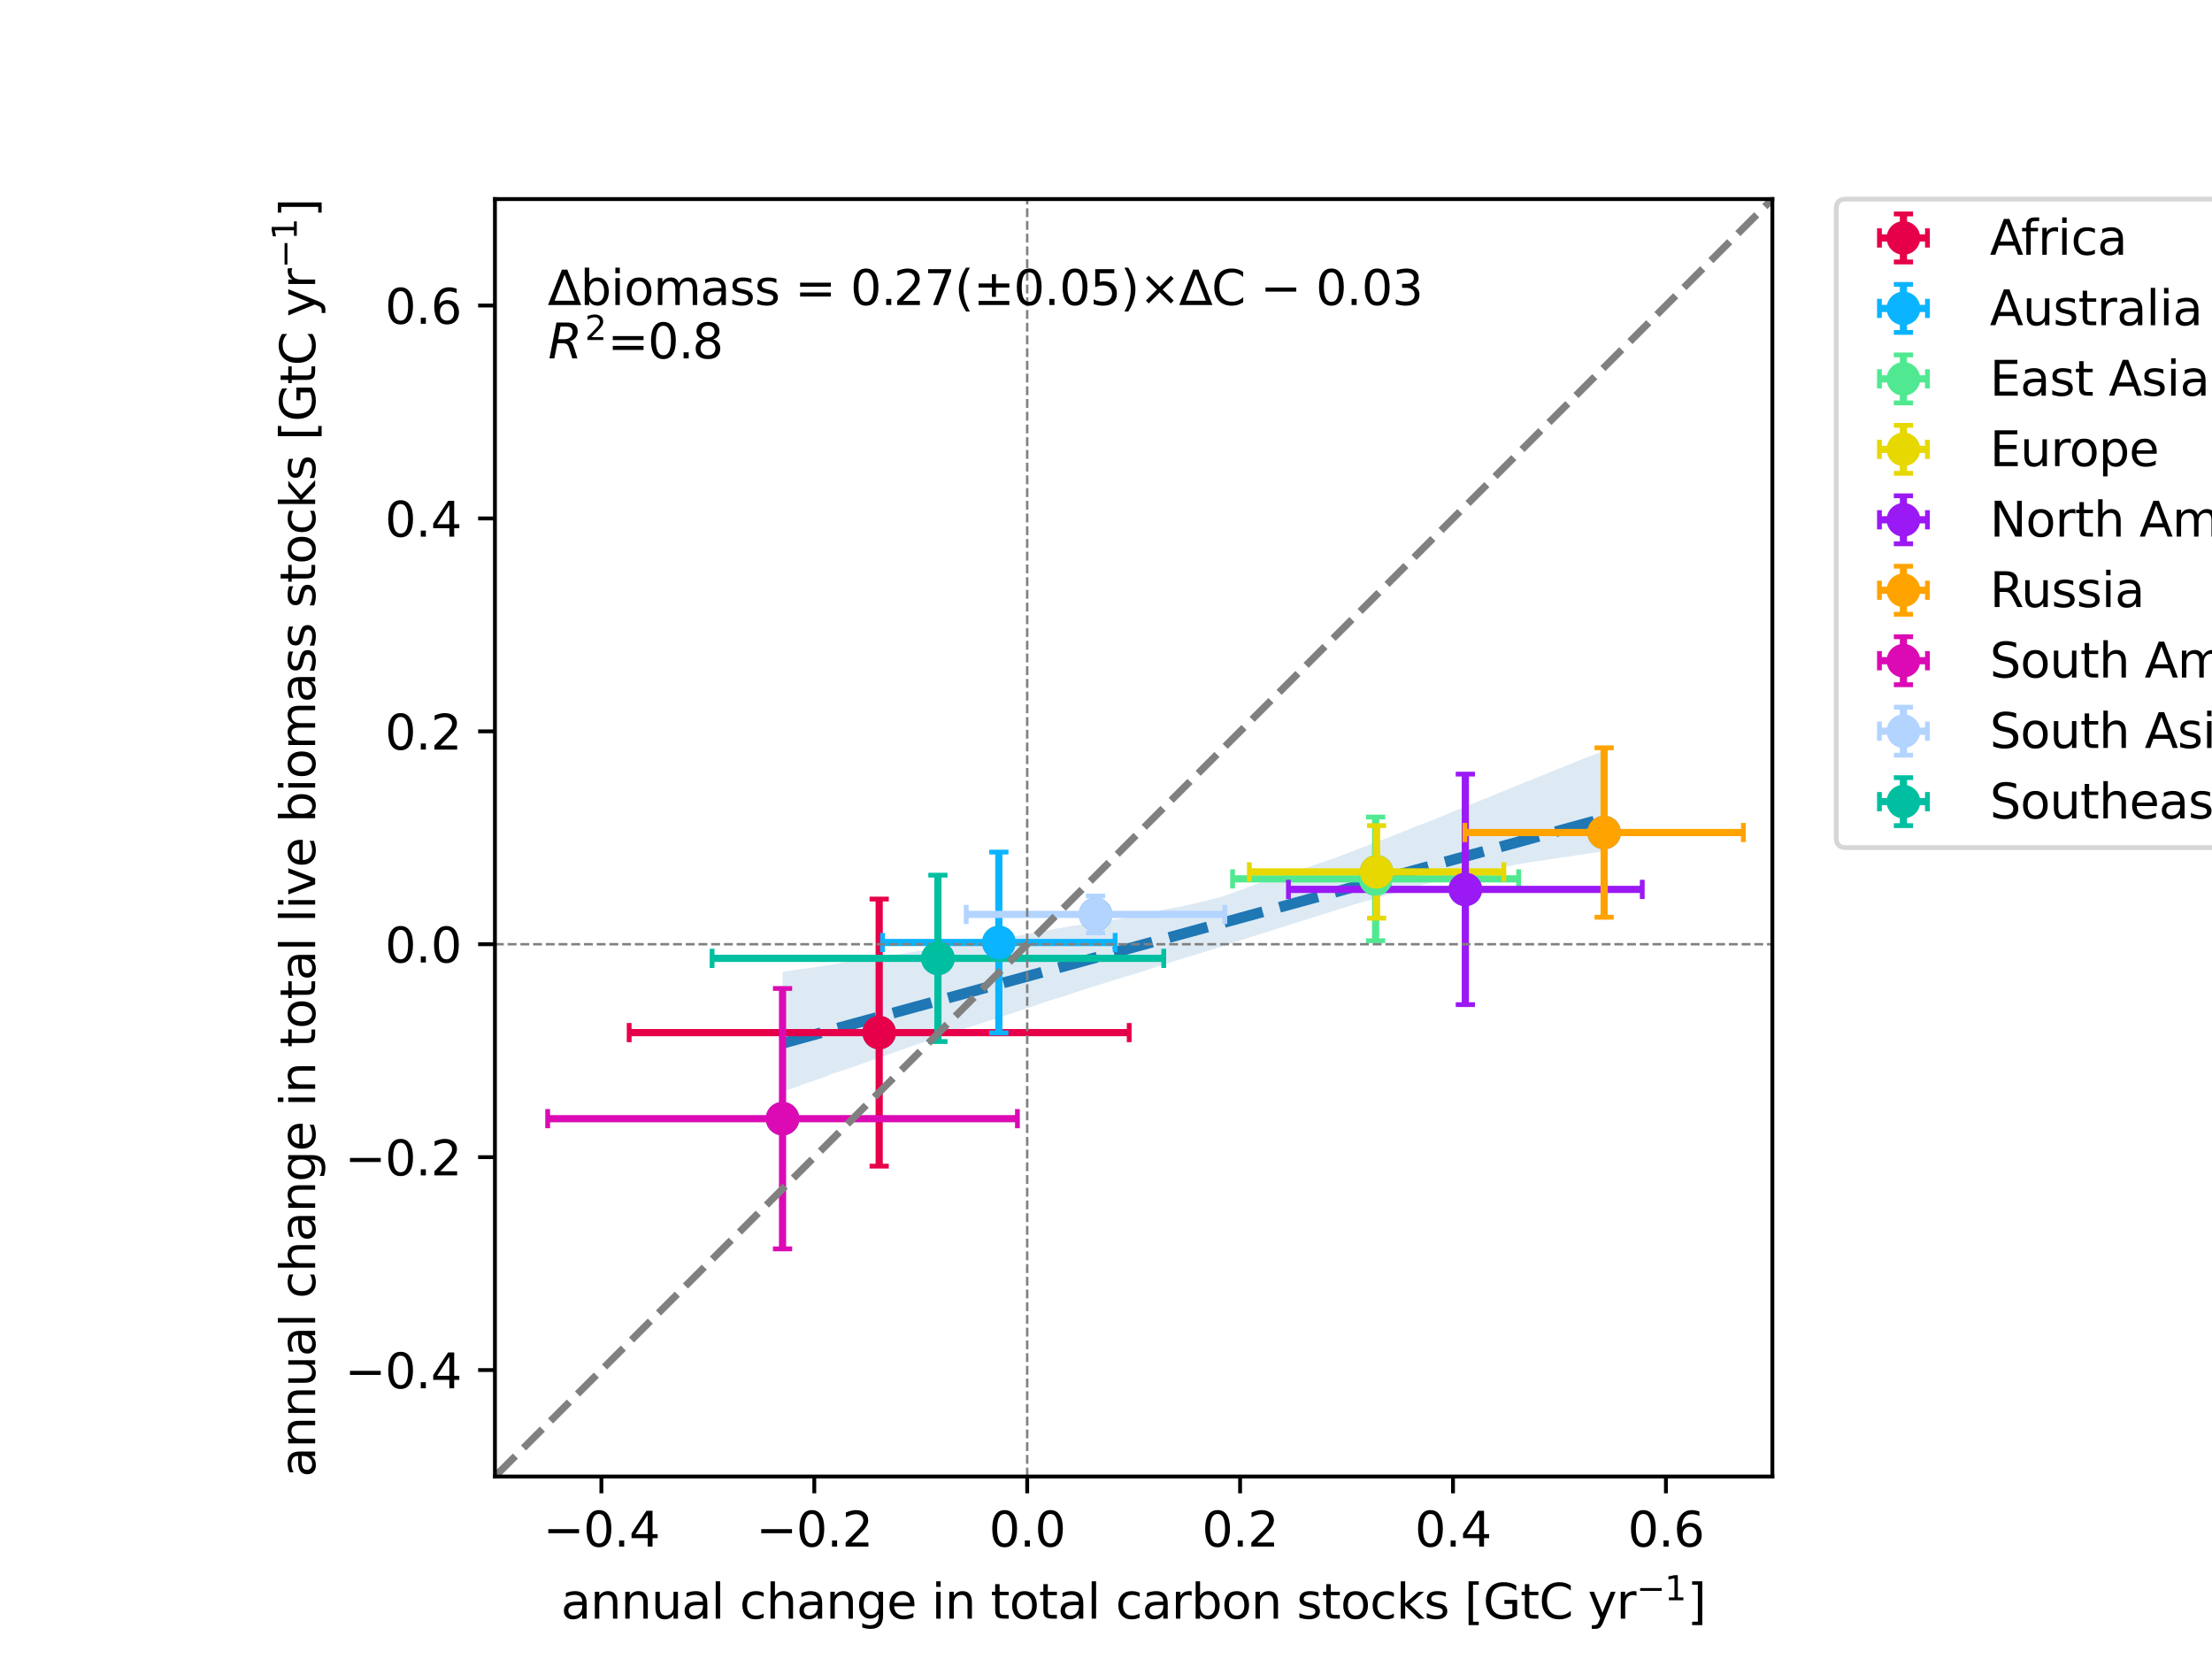 <?xml version="1.0" encoding="utf-8" standalone="no"?>
<!DOCTYPE svg PUBLIC "-//W3C//DTD SVG 1.1//EN"
  "http://www.w3.org/Graphics/SVG/1.1/DTD/svg11.dtd">
<svg xmlns:xlink="http://www.w3.org/1999/xlink" width="460.8pt" height="345.6pt" viewBox="0 0 460.8 345.6" xmlns="http://www.w3.org/2000/svg" version="1.1">
 <defs>
  <style type="text/css">*{stroke-linejoin: round; stroke-linecap: butt}</style>
 </defs>
 <g id="figure_1">
  <g id="patch_1">
   <path d="M 0 345.6 
L 460.8 345.6 
L 460.8 0 
L 0 0 
z
" style="fill: #ffffff"/>
  </g>
  <g id="axes_1">
   <g id="patch_2">
    <path d="M 103.104 307.584 
L 369.216 307.584 
L 369.216 41.472 
L 103.104 41.472 
z
" style="fill: #ffffff"/>
   </g>
   <g id="PathCollection_1">
    <defs>
     <path id="m16b83491b1" d="M 0 3 
C 0.796 3 1.559 2.684 2.121 2.121 
C 2.684 1.559 3 0.796 3 0 
C 3 -0.796 2.684 -1.559 2.121 -2.121 
C 1.559 -2.684 0.796 -3 0 -3 
C -0.796 -3 -1.559 -2.684 -2.121 -2.121 
C -2.684 -1.559 -3 -0.796 -3 0 
C -3 0.796 -2.684 1.559 -2.121 2.121 
C -1.559 2.684 -0.796 3 0 3 
z
" style="stroke: #1f77b4; stroke-opacity: 0.8"/>
    </defs>
    <g clip-path="url(#p310d71e0bb)">
     <use xlink:href="#m16b83491b1" x="183.152" y="215.109" style="fill: #1f77b4; fill-opacity: 0.8; stroke: #1f77b4; stroke-opacity: 0.8"/>
     <use xlink:href="#m16b83491b1" x="208.078" y="196.342" style="fill: #1f77b4; fill-opacity: 0.8; stroke: #1f77b4; stroke-opacity: 0.8"/>
     <use xlink:href="#m16b83491b1" x="286.566" y="183.084" style="fill: #1f77b4; fill-opacity: 0.8; stroke: #1f77b4; stroke-opacity: 0.8"/>
     <use xlink:href="#m16b83491b1" x="286.767" y="181.628" style="fill: #1f77b4; fill-opacity: 0.8; stroke: #1f77b4; stroke-opacity: 0.8"/>
     <use xlink:href="#m16b83491b1" x="305.257" y="185.276" style="fill: #1f77b4; fill-opacity: 0.8; stroke: #1f77b4; stroke-opacity: 0.8"/>
     <use xlink:href="#m16b83491b1" x="334.173" y="173.428" style="fill: #1f77b4; fill-opacity: 0.8; stroke: #1f77b4; stroke-opacity: 0.8"/>
     <use xlink:href="#m16b83491b1" x="163.017" y="233.037" style="fill: #1f77b4; fill-opacity: 0.8; stroke: #1f77b4; stroke-opacity: 0.8"/>
     <use xlink:href="#m16b83491b1" x="228.222" y="190.493" style="fill: #1f77b4; fill-opacity: 0.8; stroke: #1f77b4; stroke-opacity: 0.8"/>
     <use xlink:href="#m16b83491b1" x="195.384" y="199.64" style="fill: #1f77b4; fill-opacity: 0.8; stroke: #1f77b4; stroke-opacity: 0.8"/>
    </g>
   </g>
   <g id="PolyCollection_1">
    <path d="M 163.017 202.448 
L 163.017 227.434 
L 164.746 226.826 
L 166.475 226.218 
L 168.204 225.569 
L 169.933 224.985 
L 171.661 224.389 
L 173.39 223.67 
L 175.119 223.123 
L 176.848 222.562 
L 178.577 221.954 
L 180.306 221.346 
L 182.034 220.738 
L 183.763 220.131 
L 185.492 219.523 
L 187.221 218.911 
L 188.95 218.286 
L 190.679 217.693 
L 192.408 217.101 
L 194.136 216.521 
L 195.865 215.97 
L 197.594 215.418 
L 199.323 214.864 
L 201.052 214.264 
L 202.781 213.702 
L 204.509 213.14 
L 206.238 212.578 
L 207.967 212.015 
L 209.696 211.451 
L 211.425 210.878 
L 213.154 210.326 
L 214.882 209.733 
L 216.611 209.124 
L 218.34 208.53 
L 220.069 208.017 
L 221.798 207.485 
L 223.527 206.903 
L 225.256 206.326 
L 226.984 205.781 
L 228.713 205.236 
L 230.442 204.691 
L 232.171 204.147 
L 233.9 203.612 
L 235.629 203.11 
L 237.357 202.595 
L 239.086 202.036 
L 240.815 201.458 
L 242.544 200.882 
L 244.273 200.337 
L 246.002 199.8 
L 247.73 199.27 
L 249.459 198.74 
L 251.188 198.21 
L 252.917 197.68 
L 254.646 197.142 
L 256.375 196.582 
L 258.104 195.989 
L 259.832 195.434 
L 261.561 194.889 
L 263.29 194.345 
L 265.019 193.812 
L 266.748 193.255 
L 268.477 192.711 
L 270.205 192.166 
L 271.934 191.622 
L 273.663 191.077 
L 275.392 190.541 
L 277.121 190 
L 278.85 189.443 
L 280.578 188.898 
L 282.307 188.354 
L 284.036 187.877 
L 285.765 187.394 
L 287.494 186.897 
L 289.223 186.387 
L 290.952 185.895 
L 292.68 185.384 
L 294.409 184.878 
L 296.138 184.4 
L 297.867 183.924 
L 299.596 183.59 
L 301.325 183.169 
L 303.053 182.809 
L 304.782 182.415 
L 306.511 181.999 
L 308.24 181.551 
L 309.969 181.301 
L 311.698 181.01 
L 313.426 180.632 
L 315.155 180.249 
L 316.884 179.946 
L 318.613 179.645 
L 320.342 179.403 
L 322.071 179.125 
L 323.8 178.855 
L 325.528 178.609 
L 327.257 178.362 
L 328.986 178.114 
L 330.715 177.811 
L 332.444 177.593 
L 334.173 177.322 
L 334.173 156.434 
L 334.173 156.434 
L 332.444 157.065 
L 330.715 157.702 
L 328.986 158.4 
L 327.257 159.1 
L 325.528 159.799 
L 323.8 160.499 
L 322.071 161.199 
L 320.342 161.898 
L 318.613 162.598 
L 316.884 163.298 
L 315.155 163.997 
L 313.426 164.703 
L 311.698 165.409 
L 309.969 166.116 
L 308.24 166.822 
L 306.511 167.528 
L 304.782 168.234 
L 303.053 168.94 
L 301.325 169.647 
L 299.596 170.352 
L 297.867 171.057 
L 296.138 171.728 
L 294.409 172.39 
L 292.68 173.089 
L 290.952 173.787 
L 289.223 174.456 
L 287.494 175.117 
L 285.765 175.779 
L 284.036 176.44 
L 282.307 177.101 
L 280.578 177.763 
L 278.85 178.424 
L 277.121 179.085 
L 275.392 179.633 
L 273.663 180.25 
L 271.934 180.862 
L 270.205 181.418 
L 268.477 181.974 
L 266.748 182.532 
L 265.019 183.091 
L 263.29 183.65 
L 261.561 184.246 
L 259.832 184.88 
L 258.104 185.511 
L 256.375 186.141 
L 254.646 186.774 
L 252.917 187.205 
L 251.188 187.648 
L 249.459 188.063 
L 247.73 188.481 
L 246.002 188.852 
L 244.273 189.147 
L 242.544 189.456 
L 240.815 189.906 
L 239.086 190.31 
L 237.357 190.689 
L 235.629 190.993 
L 233.9 191.311 
L 232.171 191.6 
L 230.442 191.894 
L 228.713 192.14 
L 226.984 192.38 
L 225.256 192.62 
L 223.527 192.861 
L 221.798 193.177 
L 220.069 193.447 
L 218.34 193.768 
L 216.611 194.112 
L 214.882 194.465 
L 213.154 194.751 
L 211.425 195.036 
L 209.696 195.31 
L 207.967 195.568 
L 206.238 195.87 
L 204.509 196.131 
L 202.781 196.375 
L 201.052 196.637 
L 199.323 196.901 
L 197.594 197.165 
L 195.865 197.429 
L 194.136 197.686 
L 192.408 197.958 
L 190.679 198.222 
L 188.95 198.486 
L 187.221 198.75 
L 185.492 199.015 
L 183.763 199.279 
L 182.034 199.544 
L 180.306 199.809 
L 178.577 200.073 
L 176.848 200.338 
L 175.119 200.611 
L 173.39 200.897 
L 171.661 201.184 
L 169.933 201.455 
L 168.204 201.7 
L 166.475 201.935 
L 164.746 202.188 
L 163.017 202.448 
z
" clip-path="url(#p310d71e0bb)" style="fill: #1f77b4; fill-opacity: 0.15"/>
   </g>
   <g id="matplotlib.axis_1">
    <g id="xtick_1">
     <g id="line2d_1">
      <defs>
       <path id="m3e59ba0de5" d="M 0 0 
L 0 3.5 
" style="stroke: #000000; stroke-width: 0.8"/>
      </defs>
      <g>
       <use xlink:href="#m3e59ba0de5" x="125.28" y="307.584" style="stroke: #000000; stroke-width: 0.8"/>
      </g>
     </g>
     <g id="text_1">
      <!-- −0.4 -->
      <g transform="translate(113.139 322.182) scale(0.1 -0.1)">
       <defs>
        <path id="DejaVuSans-2212" d="M 678 2272 
L 4684 2272 
L 4684 1741 
L 678 1741 
L 678 2272 
z
" transform="scale(0.016)"/>
        <path id="DejaVuSans-30" d="M 2034 4250 
Q 1547 4250 1301 3770 
Q 1056 3291 1056 2328 
Q 1056 1369 1301 889 
Q 1547 409 2034 409 
Q 2525 409 2770 889 
Q 3016 1369 3016 2328 
Q 3016 3291 2770 3770 
Q 2525 4250 2034 4250 
z
M 2034 4750 
Q 2819 4750 3233 4129 
Q 3647 3509 3647 2328 
Q 3647 1150 3233 529 
Q 2819 -91 2034 -91 
Q 1250 -91 836 529 
Q 422 1150 422 2328 
Q 422 3509 836 4129 
Q 1250 4750 2034 4750 
z
" transform="scale(0.016)"/>
        <path id="DejaVuSans-2e" d="M 684 794 
L 1344 794 
L 1344 0 
L 684 0 
L 684 794 
z
" transform="scale(0.016)"/>
        <path id="DejaVuSans-34" d="M 2419 4116 
L 825 1625 
L 2419 1625 
L 2419 4116 
z
M 2253 4666 
L 3047 4666 
L 3047 1625 
L 3713 1625 
L 3713 1100 
L 3047 1100 
L 3047 0 
L 2419 0 
L 2419 1100 
L 313 1100 
L 313 1709 
L 2253 4666 
z
" transform="scale(0.016)"/>
       </defs>
       <use xlink:href="#DejaVuSans-2212"/>
       <use xlink:href="#DejaVuSans-30" x="83.789"/>
       <use xlink:href="#DejaVuSans-2e" x="147.412"/>
       <use xlink:href="#DejaVuSans-34" x="179.199"/>
      </g>
     </g>
    </g>
    <g id="xtick_2">
     <g id="line2d_2">
      <g>
       <use xlink:href="#m3e59ba0de5" x="169.632" y="307.584" style="stroke: #000000; stroke-width: 0.8"/>
      </g>
     </g>
     <g id="text_2">
      <!-- −0.2 -->
      <g transform="translate(157.491 322.182) scale(0.1 -0.1)">
       <defs>
        <path id="DejaVuSans-32" d="M 1228 531 
L 3431 531 
L 3431 0 
L 469 0 
L 469 531 
Q 828 903 1448 1529 
Q 2069 2156 2228 2338 
Q 2531 2678 2651 2914 
Q 2772 3150 2772 3378 
Q 2772 3750 2511 3984 
Q 2250 4219 1831 4219 
Q 1534 4219 1204 4116 
Q 875 4013 500 3803 
L 500 4441 
Q 881 4594 1212 4672 
Q 1544 4750 1819 4750 
Q 2544 4750 2975 4387 
Q 3406 4025 3406 3419 
Q 3406 3131 3298 2873 
Q 3191 2616 2906 2266 
Q 2828 2175 2409 1742 
Q 1991 1309 1228 531 
z
" transform="scale(0.016)"/>
       </defs>
       <use xlink:href="#DejaVuSans-2212"/>
       <use xlink:href="#DejaVuSans-30" x="83.789"/>
       <use xlink:href="#DejaVuSans-2e" x="147.412"/>
       <use xlink:href="#DejaVuSans-32" x="179.199"/>
      </g>
     </g>
    </g>
    <g id="xtick_3">
     <g id="line2d_3">
      <g>
       <use xlink:href="#m3e59ba0de5" x="213.984" y="307.584" style="stroke: #000000; stroke-width: 0.8"/>
      </g>
     </g>
     <g id="text_3">
      <!-- 0.0 -->
      <g transform="translate(206.032 322.182) scale(0.1 -0.1)">
       <use xlink:href="#DejaVuSans-30"/>
       <use xlink:href="#DejaVuSans-2e" x="63.623"/>
       <use xlink:href="#DejaVuSans-30" x="95.41"/>
      </g>
     </g>
    </g>
    <g id="xtick_4">
     <g id="line2d_4">
      <g>
       <use xlink:href="#m3e59ba0de5" x="258.336" y="307.584" style="stroke: #000000; stroke-width: 0.8"/>
      </g>
     </g>
     <g id="text_4">
      <!-- 0.2 -->
      <g transform="translate(250.384 322.182) scale(0.1 -0.1)">
       <use xlink:href="#DejaVuSans-30"/>
       <use xlink:href="#DejaVuSans-2e" x="63.623"/>
       <use xlink:href="#DejaVuSans-32" x="95.41"/>
      </g>
     </g>
    </g>
    <g id="xtick_5">
     <g id="line2d_5">
      <g>
       <use xlink:href="#m3e59ba0de5" x="302.688" y="307.584" style="stroke: #000000; stroke-width: 0.8"/>
      </g>
     </g>
     <g id="text_5">
      <!-- 0.4 -->
      <g transform="translate(294.736 322.182) scale(0.1 -0.1)">
       <use xlink:href="#DejaVuSans-30"/>
       <use xlink:href="#DejaVuSans-2e" x="63.623"/>
       <use xlink:href="#DejaVuSans-34" x="95.41"/>
      </g>
     </g>
    </g>
    <g id="xtick_6">
     <g id="line2d_6">
      <g>
       <use xlink:href="#m3e59ba0de5" x="347.04" y="307.584" style="stroke: #000000; stroke-width: 0.8"/>
      </g>
     </g>
     <g id="text_6">
      <!-- 0.6 -->
      <g transform="translate(339.088 322.182) scale(0.1 -0.1)">
       <defs>
        <path id="DejaVuSans-36" d="M 2113 2584 
Q 1688 2584 1439 2293 
Q 1191 2003 1191 1497 
Q 1191 994 1439 701 
Q 1688 409 2113 409 
Q 2538 409 2786 701 
Q 3034 994 3034 1497 
Q 3034 2003 2786 2293 
Q 2538 2584 2113 2584 
z
M 3366 4563 
L 3366 3988 
Q 3128 4100 2886 4159 
Q 2644 4219 2406 4219 
Q 1781 4219 1451 3797 
Q 1122 3375 1075 2522 
Q 1259 2794 1537 2939 
Q 1816 3084 2150 3084 
Q 2853 3084 3261 2657 
Q 3669 2231 3669 1497 
Q 3669 778 3244 343 
Q 2819 -91 2113 -91 
Q 1303 -91 875 529 
Q 447 1150 447 2328 
Q 447 3434 972 4092 
Q 1497 4750 2381 4750 
Q 2619 4750 2861 4703 
Q 3103 4656 3366 4563 
z
" transform="scale(0.016)"/>
       </defs>
       <use xlink:href="#DejaVuSans-30"/>
       <use xlink:href="#DejaVuSans-2e" x="63.623"/>
       <use xlink:href="#DejaVuSans-36" x="95.41"/>
      </g>
     </g>
    </g>
    <g id="text_7">
     <!-- annual change in total carbon stocks [GtC yr$^{-1}$] -->
     <g transform="translate(116.86 337.262) scale(0.1 -0.1)">
      <defs>
       <path id="DejaVuSans-61" d="M 2194 1759 
Q 1497 1759 1228 1600 
Q 959 1441 959 1056 
Q 959 750 1161 570 
Q 1363 391 1709 391 
Q 2188 391 2477 730 
Q 2766 1069 2766 1631 
L 2766 1759 
L 2194 1759 
z
M 3341 1997 
L 3341 0 
L 2766 0 
L 2766 531 
Q 2569 213 2275 61 
Q 1981 -91 1556 -91 
Q 1019 -91 701 211 
Q 384 513 384 1019 
Q 384 1609 779 1909 
Q 1175 2209 1959 2209 
L 2766 2209 
L 2766 2266 
Q 2766 2663 2505 2880 
Q 2244 3097 1772 3097 
Q 1472 3097 1187 3025 
Q 903 2953 641 2809 
L 641 3341 
Q 956 3463 1253 3523 
Q 1550 3584 1831 3584 
Q 2591 3584 2966 3190 
Q 3341 2797 3341 1997 
z
" transform="scale(0.016)"/>
       <path id="DejaVuSans-6e" d="M 3513 2113 
L 3513 0 
L 2938 0 
L 2938 2094 
Q 2938 2591 2744 2837 
Q 2550 3084 2163 3084 
Q 1697 3084 1428 2787 
Q 1159 2491 1159 1978 
L 1159 0 
L 581 0 
L 581 3500 
L 1159 3500 
L 1159 2956 
Q 1366 3272 1645 3428 
Q 1925 3584 2291 3584 
Q 2894 3584 3203 3211 
Q 3513 2838 3513 2113 
z
" transform="scale(0.016)"/>
       <path id="DejaVuSans-75" d="M 544 1381 
L 544 3500 
L 1119 3500 
L 1119 1403 
Q 1119 906 1312 657 
Q 1506 409 1894 409 
Q 2359 409 2629 706 
Q 2900 1003 2900 1516 
L 2900 3500 
L 3475 3500 
L 3475 0 
L 2900 0 
L 2900 538 
Q 2691 219 2414 64 
Q 2138 -91 1772 -91 
Q 1169 -91 856 284 
Q 544 659 544 1381 
z
M 1991 3584 
L 1991 3584 
z
" transform="scale(0.016)"/>
       <path id="DejaVuSans-6c" d="M 603 4863 
L 1178 4863 
L 1178 0 
L 603 0 
L 603 4863 
z
" transform="scale(0.016)"/>
       <path id="DejaVuSans-20" transform="scale(0.016)"/>
       <path id="DejaVuSans-63" d="M 3122 3366 
L 3122 2828 
Q 2878 2963 2633 3030 
Q 2388 3097 2138 3097 
Q 1578 3097 1268 2742 
Q 959 2388 959 1747 
Q 959 1106 1268 751 
Q 1578 397 2138 397 
Q 2388 397 2633 464 
Q 2878 531 3122 666 
L 3122 134 
Q 2881 22 2623 -34 
Q 2366 -91 2075 -91 
Q 1284 -91 818 406 
Q 353 903 353 1747 
Q 353 2603 823 3093 
Q 1294 3584 2113 3584 
Q 2378 3584 2631 3529 
Q 2884 3475 3122 3366 
z
" transform="scale(0.016)"/>
       <path id="DejaVuSans-68" d="M 3513 2113 
L 3513 0 
L 2938 0 
L 2938 2094 
Q 2938 2591 2744 2837 
Q 2550 3084 2163 3084 
Q 1697 3084 1428 2787 
Q 1159 2491 1159 1978 
L 1159 0 
L 581 0 
L 581 4863 
L 1159 4863 
L 1159 2956 
Q 1366 3272 1645 3428 
Q 1925 3584 2291 3584 
Q 2894 3584 3203 3211 
Q 3513 2838 3513 2113 
z
" transform="scale(0.016)"/>
       <path id="DejaVuSans-67" d="M 2906 1791 
Q 2906 2416 2648 2759 
Q 2391 3103 1925 3103 
Q 1463 3103 1205 2759 
Q 947 2416 947 1791 
Q 947 1169 1205 825 
Q 1463 481 1925 481 
Q 2391 481 2648 825 
Q 2906 1169 2906 1791 
z
M 3481 434 
Q 3481 -459 3084 -895 
Q 2688 -1331 1869 -1331 
Q 1566 -1331 1297 -1286 
Q 1028 -1241 775 -1147 
L 775 -588 
Q 1028 -725 1275 -790 
Q 1522 -856 1778 -856 
Q 2344 -856 2625 -561 
Q 2906 -266 2906 331 
L 2906 616 
Q 2728 306 2450 153 
Q 2172 0 1784 0 
Q 1141 0 747 490 
Q 353 981 353 1791 
Q 353 2603 747 3093 
Q 1141 3584 1784 3584 
Q 2172 3584 2450 3431 
Q 2728 3278 2906 2969 
L 2906 3500 
L 3481 3500 
L 3481 434 
z
" transform="scale(0.016)"/>
       <path id="DejaVuSans-65" d="M 3597 1894 
L 3597 1613 
L 953 1613 
Q 991 1019 1311 708 
Q 1631 397 2203 397 
Q 2534 397 2845 478 
Q 3156 559 3463 722 
L 3463 178 
Q 3153 47 2828 -22 
Q 2503 -91 2169 -91 
Q 1331 -91 842 396 
Q 353 884 353 1716 
Q 353 2575 817 3079 
Q 1281 3584 2069 3584 
Q 2775 3584 3186 3129 
Q 3597 2675 3597 1894 
z
M 3022 2063 
Q 3016 2534 2758 2815 
Q 2500 3097 2075 3097 
Q 1594 3097 1305 2825 
Q 1016 2553 972 2059 
L 3022 2063 
z
" transform="scale(0.016)"/>
       <path id="DejaVuSans-69" d="M 603 3500 
L 1178 3500 
L 1178 0 
L 603 0 
L 603 3500 
z
M 603 4863 
L 1178 4863 
L 1178 4134 
L 603 4134 
L 603 4863 
z
" transform="scale(0.016)"/>
       <path id="DejaVuSans-74" d="M 1172 4494 
L 1172 3500 
L 2356 3500 
L 2356 3053 
L 1172 3053 
L 1172 1153 
Q 1172 725 1289 603 
Q 1406 481 1766 481 
L 2356 481 
L 2356 0 
L 1766 0 
Q 1100 0 847 248 
Q 594 497 594 1153 
L 594 3053 
L 172 3053 
L 172 3500 
L 594 3500 
L 594 4494 
L 1172 4494 
z
" transform="scale(0.016)"/>
       <path id="DejaVuSans-6f" d="M 1959 3097 
Q 1497 3097 1228 2736 
Q 959 2375 959 1747 
Q 959 1119 1226 758 
Q 1494 397 1959 397 
Q 2419 397 2687 759 
Q 2956 1122 2956 1747 
Q 2956 2369 2687 2733 
Q 2419 3097 1959 3097 
z
M 1959 3584 
Q 2709 3584 3137 3096 
Q 3566 2609 3566 1747 
Q 3566 888 3137 398 
Q 2709 -91 1959 -91 
Q 1206 -91 779 398 
Q 353 888 353 1747 
Q 353 2609 779 3096 
Q 1206 3584 1959 3584 
z
" transform="scale(0.016)"/>
       <path id="DejaVuSans-72" d="M 2631 2963 
Q 2534 3019 2420 3045 
Q 2306 3072 2169 3072 
Q 1681 3072 1420 2755 
Q 1159 2438 1159 1844 
L 1159 0 
L 581 0 
L 581 3500 
L 1159 3500 
L 1159 2956 
Q 1341 3275 1631 3429 
Q 1922 3584 2338 3584 
Q 2397 3584 2469 3576 
Q 2541 3569 2628 3553 
L 2631 2963 
z
" transform="scale(0.016)"/>
       <path id="DejaVuSans-62" d="M 3116 1747 
Q 3116 2381 2855 2742 
Q 2594 3103 2138 3103 
Q 1681 3103 1420 2742 
Q 1159 2381 1159 1747 
Q 1159 1113 1420 752 
Q 1681 391 2138 391 
Q 2594 391 2855 752 
Q 3116 1113 3116 1747 
z
M 1159 2969 
Q 1341 3281 1617 3432 
Q 1894 3584 2278 3584 
Q 2916 3584 3314 3078 
Q 3713 2572 3713 1747 
Q 3713 922 3314 415 
Q 2916 -91 2278 -91 
Q 1894 -91 1617 61 
Q 1341 213 1159 525 
L 1159 0 
L 581 0 
L 581 4863 
L 1159 4863 
L 1159 2969 
z
" transform="scale(0.016)"/>
       <path id="DejaVuSans-73" d="M 2834 3397 
L 2834 2853 
Q 2591 2978 2328 3040 
Q 2066 3103 1784 3103 
Q 1356 3103 1142 2972 
Q 928 2841 928 2578 
Q 928 2378 1081 2264 
Q 1234 2150 1697 2047 
L 1894 2003 
Q 2506 1872 2764 1633 
Q 3022 1394 3022 966 
Q 3022 478 2636 193 
Q 2250 -91 1575 -91 
Q 1294 -91 989 -36 
Q 684 19 347 128 
L 347 722 
Q 666 556 975 473 
Q 1284 391 1588 391 
Q 1994 391 2212 530 
Q 2431 669 2431 922 
Q 2431 1156 2273 1281 
Q 2116 1406 1581 1522 
L 1381 1569 
Q 847 1681 609 1914 
Q 372 2147 372 2553 
Q 372 3047 722 3315 
Q 1072 3584 1716 3584 
Q 2034 3584 2315 3537 
Q 2597 3491 2834 3397 
z
" transform="scale(0.016)"/>
       <path id="DejaVuSans-6b" d="M 581 4863 
L 1159 4863 
L 1159 1991 
L 2875 3500 
L 3609 3500 
L 1753 1863 
L 3688 0 
L 2938 0 
L 1159 1709 
L 1159 0 
L 581 0 
L 581 4863 
z
" transform="scale(0.016)"/>
       <path id="DejaVuSans-5b" d="M 550 4863 
L 1875 4863 
L 1875 4416 
L 1125 4416 
L 1125 -397 
L 1875 -397 
L 1875 -844 
L 550 -844 
L 550 4863 
z
" transform="scale(0.016)"/>
       <path id="DejaVuSans-47" d="M 3809 666 
L 3809 1919 
L 2778 1919 
L 2778 2438 
L 4434 2438 
L 4434 434 
Q 4069 175 3628 42 
Q 3188 -91 2688 -91 
Q 1594 -91 976 548 
Q 359 1188 359 2328 
Q 359 3472 976 4111 
Q 1594 4750 2688 4750 
Q 3144 4750 3555 4637 
Q 3966 4525 4313 4306 
L 4313 3634 
Q 3963 3931 3569 4081 
Q 3175 4231 2741 4231 
Q 1884 4231 1454 3753 
Q 1025 3275 1025 2328 
Q 1025 1384 1454 906 
Q 1884 428 2741 428 
Q 3075 428 3337 486 
Q 3600 544 3809 666 
z
" transform="scale(0.016)"/>
       <path id="DejaVuSans-43" d="M 4122 4306 
L 4122 3641 
Q 3803 3938 3442 4084 
Q 3081 4231 2675 4231 
Q 1875 4231 1450 3742 
Q 1025 3253 1025 2328 
Q 1025 1406 1450 917 
Q 1875 428 2675 428 
Q 3081 428 3442 575 
Q 3803 722 4122 1019 
L 4122 359 
Q 3791 134 3420 21 
Q 3050 -91 2638 -91 
Q 1578 -91 968 557 
Q 359 1206 359 2328 
Q 359 3453 968 4101 
Q 1578 4750 2638 4750 
Q 3056 4750 3426 4639 
Q 3797 4528 4122 4306 
z
" transform="scale(0.016)"/>
       <path id="DejaVuSans-79" d="M 2059 -325 
Q 1816 -950 1584 -1140 
Q 1353 -1331 966 -1331 
L 506 -1331 
L 506 -850 
L 844 -850 
Q 1081 -850 1212 -737 
Q 1344 -625 1503 -206 
L 1606 56 
L 191 3500 
L 800 3500 
L 1894 763 
L 2988 3500 
L 3597 3500 
L 2059 -325 
z
" transform="scale(0.016)"/>
       <path id="DejaVuSans-31" d="M 794 531 
L 1825 531 
L 1825 4091 
L 703 3866 
L 703 4441 
L 1819 4666 
L 2450 4666 
L 2450 531 
L 3481 531 
L 3481 0 
L 794 0 
L 794 531 
z
" transform="scale(0.016)"/>
       <path id="DejaVuSans-5d" d="M 1947 4863 
L 1947 -844 
L 622 -844 
L 622 -397 
L 1369 -397 
L 1369 4416 
L 622 4416 
L 622 4863 
L 1947 4863 
z
" transform="scale(0.016)"/>
      </defs>
      <use xlink:href="#DejaVuSans-61" transform="translate(0 0.684)"/>
      <use xlink:href="#DejaVuSans-6e" transform="translate(61.279 0.684)"/>
      <use xlink:href="#DejaVuSans-6e" transform="translate(124.658 0.684)"/>
      <use xlink:href="#DejaVuSans-75" transform="translate(188.037 0.684)"/>
      <use xlink:href="#DejaVuSans-61" transform="translate(251.416 0.684)"/>
      <use xlink:href="#DejaVuSans-6c" transform="translate(312.695 0.684)"/>
      <use xlink:href="#DejaVuSans-20" transform="translate(340.479 0.684)"/>
      <use xlink:href="#DejaVuSans-63" transform="translate(372.266 0.684)"/>
      <use xlink:href="#DejaVuSans-68" transform="translate(427.246 0.684)"/>
      <use xlink:href="#DejaVuSans-61" transform="translate(490.625 0.684)"/>
      <use xlink:href="#DejaVuSans-6e" transform="translate(551.904 0.684)"/>
      <use xlink:href="#DejaVuSans-67" transform="translate(615.283 0.684)"/>
      <use xlink:href="#DejaVuSans-65" transform="translate(678.76 0.684)"/>
      <use xlink:href="#DejaVuSans-20" transform="translate(740.283 0.684)"/>
      <use xlink:href="#DejaVuSans-69" transform="translate(772.07 0.684)"/>
      <use xlink:href="#DejaVuSans-6e" transform="translate(799.854 0.684)"/>
      <use xlink:href="#DejaVuSans-20" transform="translate(863.232 0.684)"/>
      <use xlink:href="#DejaVuSans-74" transform="translate(895.02 0.684)"/>
      <use xlink:href="#DejaVuSans-6f" transform="translate(934.229 0.684)"/>
      <use xlink:href="#DejaVuSans-74" transform="translate(995.41 0.684)"/>
      <use xlink:href="#DejaVuSans-61" transform="translate(1034.619 0.684)"/>
      <use xlink:href="#DejaVuSans-6c" transform="translate(1095.898 0.684)"/>
      <use xlink:href="#DejaVuSans-20" transform="translate(1123.682 0.684)"/>
      <use xlink:href="#DejaVuSans-63" transform="translate(1155.469 0.684)"/>
      <use xlink:href="#DejaVuSans-61" transform="translate(1210.449 0.684)"/>
      <use xlink:href="#DejaVuSans-72" transform="translate(1271.729 0.684)"/>
      <use xlink:href="#DejaVuSans-62" transform="translate(1312.842 0.684)"/>
      <use xlink:href="#DejaVuSans-6f" transform="translate(1376.318 0.684)"/>
      <use xlink:href="#DejaVuSans-6e" transform="translate(1437.5 0.684)"/>
      <use xlink:href="#DejaVuSans-20" transform="translate(1500.879 0.684)"/>
      <use xlink:href="#DejaVuSans-73" transform="translate(1532.666 0.684)"/>
      <use xlink:href="#DejaVuSans-74" transform="translate(1584.766 0.684)"/>
      <use xlink:href="#DejaVuSans-6f" transform="translate(1623.975 0.684)"/>
      <use xlink:href="#DejaVuSans-63" transform="translate(1685.156 0.684)"/>
      <use xlink:href="#DejaVuSans-6b" transform="translate(1740.137 0.684)"/>
      <use xlink:href="#DejaVuSans-73" transform="translate(1798.047 0.684)"/>
      <use xlink:href="#DejaVuSans-20" transform="translate(1850.146 0.684)"/>
      <use xlink:href="#DejaVuSans-5b" transform="translate(1881.934 0.684)"/>
      <use xlink:href="#DejaVuSans-47" transform="translate(1920.947 0.684)"/>
      <use xlink:href="#DejaVuSans-74" transform="translate(1998.438 0.684)"/>
      <use xlink:href="#DejaVuSans-43" transform="translate(2037.646 0.684)"/>
      <use xlink:href="#DejaVuSans-20" transform="translate(2107.471 0.684)"/>
      <use xlink:href="#DejaVuSans-79" transform="translate(2139.258 0.684)"/>
      <use xlink:href="#DejaVuSans-72" transform="translate(2198.438 0.684)"/>
      <use xlink:href="#DejaVuSans-2212" transform="translate(2240.508 38.966) scale(0.7)"/>
      <use xlink:href="#DejaVuSans-31" transform="translate(2299.16 38.966) scale(0.7)"/>
      <use xlink:href="#DejaVuSans-5d" transform="translate(2346.431 0.684)"/>
     </g>
    </g>
   </g>
   <g id="matplotlib.axis_2">
    <g id="ytick_1">
     <g id="line2d_7">
      <defs>
       <path id="mae8f10841e" d="M 0 0 
L -3.5 0 
" style="stroke: #000000; stroke-width: 0.8"/>
      </defs>
      <g>
       <use xlink:href="#mae8f10841e" x="103.104" y="285.408" style="stroke: #000000; stroke-width: 0.8"/>
      </g>
     </g>
     <g id="text_8">
      <!-- −0.4 -->
      <g transform="translate(71.821 289.207) scale(0.1 -0.1)">
       <use xlink:href="#DejaVuSans-2212"/>
       <use xlink:href="#DejaVuSans-30" x="83.789"/>
       <use xlink:href="#DejaVuSans-2e" x="147.412"/>
       <use xlink:href="#DejaVuSans-34" x="179.199"/>
      </g>
     </g>
    </g>
    <g id="ytick_2">
     <g id="line2d_8">
      <g>
       <use xlink:href="#mae8f10841e" x="103.104" y="241.056" style="stroke: #000000; stroke-width: 0.8"/>
      </g>
     </g>
     <g id="text_9">
      <!-- −0.2 -->
      <g transform="translate(71.821 244.855) scale(0.1 -0.1)">
       <use xlink:href="#DejaVuSans-2212"/>
       <use xlink:href="#DejaVuSans-30" x="83.789"/>
       <use xlink:href="#DejaVuSans-2e" x="147.412"/>
       <use xlink:href="#DejaVuSans-32" x="179.199"/>
      </g>
     </g>
    </g>
    <g id="ytick_3">
     <g id="line2d_9">
      <g>
       <use xlink:href="#mae8f10841e" x="103.104" y="196.704" style="stroke: #000000; stroke-width: 0.8"/>
      </g>
     </g>
     <g id="text_10">
      <!-- 0.0 -->
      <g transform="translate(80.201 200.503) scale(0.1 -0.1)">
       <use xlink:href="#DejaVuSans-30"/>
       <use xlink:href="#DejaVuSans-2e" x="63.623"/>
       <use xlink:href="#DejaVuSans-30" x="95.41"/>
      </g>
     </g>
    </g>
    <g id="ytick_4">
     <g id="line2d_10">
      <g>
       <use xlink:href="#mae8f10841e" x="103.104" y="152.352" style="stroke: #000000; stroke-width: 0.8"/>
      </g>
     </g>
     <g id="text_11">
      <!-- 0.2 -->
      <g transform="translate(80.201 156.151) scale(0.1 -0.1)">
       <use xlink:href="#DejaVuSans-30"/>
       <use xlink:href="#DejaVuSans-2e" x="63.623"/>
       <use xlink:href="#DejaVuSans-32" x="95.41"/>
      </g>
     </g>
    </g>
    <g id="ytick_5">
     <g id="line2d_11">
      <g>
       <use xlink:href="#mae8f10841e" x="103.104" y="108" style="stroke: #000000; stroke-width: 0.8"/>
      </g>
     </g>
     <g id="text_12">
      <!-- 0.4 -->
      <g transform="translate(80.201 111.799) scale(0.1 -0.1)">
       <use xlink:href="#DejaVuSans-30"/>
       <use xlink:href="#DejaVuSans-2e" x="63.623"/>
       <use xlink:href="#DejaVuSans-34" x="95.41"/>
      </g>
     </g>
    </g>
    <g id="ytick_6">
     <g id="line2d_12">
      <g>
       <use xlink:href="#mae8f10841e" x="103.104" y="63.648" style="stroke: #000000; stroke-width: 0.8"/>
      </g>
     </g>
     <g id="text_13">
      <!-- 0.6 -->
      <g transform="translate(80.201 67.447) scale(0.1 -0.1)">
       <use xlink:href="#DejaVuSans-30"/>
       <use xlink:href="#DejaVuSans-2e" x="63.623"/>
       <use xlink:href="#DejaVuSans-36" x="95.41"/>
      </g>
     </g>
    </g>
    <g id="text_14">
     <!-- annual change in total live biomass stocks [GtC yr$^{-1}$] -->
     <g transform="translate(65.721 307.728) rotate(-90) scale(0.1 -0.1)">
      <defs>
       <path id="DejaVuSans-76" d="M 191 3500 
L 800 3500 
L 1894 563 
L 2988 3500 
L 3597 3500 
L 2284 0 
L 1503 0 
L 191 3500 
z
" transform="scale(0.016)"/>
       <path id="DejaVuSans-6d" d="M 3328 2828 
Q 3544 3216 3844 3400 
Q 4144 3584 4550 3584 
Q 5097 3584 5394 3201 
Q 5691 2819 5691 2113 
L 5691 0 
L 5113 0 
L 5113 2094 
Q 5113 2597 4934 2840 
Q 4756 3084 4391 3084 
Q 3944 3084 3684 2787 
Q 3425 2491 3425 1978 
L 3425 0 
L 2847 0 
L 2847 2094 
Q 2847 2600 2669 2842 
Q 2491 3084 2119 3084 
Q 1678 3084 1418 2786 
Q 1159 2488 1159 1978 
L 1159 0 
L 581 0 
L 581 3500 
L 1159 3500 
L 1159 2956 
Q 1356 3278 1631 3431 
Q 1906 3584 2284 3584 
Q 2666 3584 2933 3390 
Q 3200 3197 3328 2828 
z
" transform="scale(0.016)"/>
      </defs>
      <use xlink:href="#DejaVuSans-61" transform="translate(0 0.684)"/>
      <use xlink:href="#DejaVuSans-6e" transform="translate(61.279 0.684)"/>
      <use xlink:href="#DejaVuSans-6e" transform="translate(124.658 0.684)"/>
      <use xlink:href="#DejaVuSans-75" transform="translate(188.037 0.684)"/>
      <use xlink:href="#DejaVuSans-61" transform="translate(251.416 0.684)"/>
      <use xlink:href="#DejaVuSans-6c" transform="translate(312.695 0.684)"/>
      <use xlink:href="#DejaVuSans-20" transform="translate(340.479 0.684)"/>
      <use xlink:href="#DejaVuSans-63" transform="translate(372.266 0.684)"/>
      <use xlink:href="#DejaVuSans-68" transform="translate(427.246 0.684)"/>
      <use xlink:href="#DejaVuSans-61" transform="translate(490.625 0.684)"/>
      <use xlink:href="#DejaVuSans-6e" transform="translate(551.904 0.684)"/>
      <use xlink:href="#DejaVuSans-67" transform="translate(615.283 0.684)"/>
      <use xlink:href="#DejaVuSans-65" transform="translate(678.76 0.684)"/>
      <use xlink:href="#DejaVuSans-20" transform="translate(740.283 0.684)"/>
      <use xlink:href="#DejaVuSans-69" transform="translate(772.07 0.684)"/>
      <use xlink:href="#DejaVuSans-6e" transform="translate(799.854 0.684)"/>
      <use xlink:href="#DejaVuSans-20" transform="translate(863.232 0.684)"/>
      <use xlink:href="#DejaVuSans-74" transform="translate(895.02 0.684)"/>
      <use xlink:href="#DejaVuSans-6f" transform="translate(934.229 0.684)"/>
      <use xlink:href="#DejaVuSans-74" transform="translate(995.41 0.684)"/>
      <use xlink:href="#DejaVuSans-61" transform="translate(1034.619 0.684)"/>
      <use xlink:href="#DejaVuSans-6c" transform="translate(1095.898 0.684)"/>
      <use xlink:href="#DejaVuSans-20" transform="translate(1123.682 0.684)"/>
      <use xlink:href="#DejaVuSans-6c" transform="translate(1155.469 0.684)"/>
      <use xlink:href="#DejaVuSans-69" transform="translate(1183.252 0.684)"/>
      <use xlink:href="#DejaVuSans-76" transform="translate(1211.035 0.684)"/>
      <use xlink:href="#DejaVuSans-65" transform="translate(1270.215 0.684)"/>
      <use xlink:href="#DejaVuSans-20" transform="translate(1331.738 0.684)"/>
      <use xlink:href="#DejaVuSans-62" transform="translate(1363.525 0.684)"/>
      <use xlink:href="#DejaVuSans-69" transform="translate(1427.002 0.684)"/>
      <use xlink:href="#DejaVuSans-6f" transform="translate(1454.785 0.684)"/>
      <use xlink:href="#DejaVuSans-6d" transform="translate(1515.967 0.684)"/>
      <use xlink:href="#DejaVuSans-61" transform="translate(1613.379 0.684)"/>
      <use xlink:href="#DejaVuSans-73" transform="translate(1674.658 0.684)"/>
      <use xlink:href="#DejaVuSans-73" transform="translate(1726.758 0.684)"/>
      <use xlink:href="#DejaVuSans-20" transform="translate(1778.857 0.684)"/>
      <use xlink:href="#DejaVuSans-73" transform="translate(1810.645 0.684)"/>
      <use xlink:href="#DejaVuSans-74" transform="translate(1862.744 0.684)"/>
      <use xlink:href="#DejaVuSans-6f" transform="translate(1901.953 0.684)"/>
      <use xlink:href="#DejaVuSans-63" transform="translate(1963.135 0.684)"/>
      <use xlink:href="#DejaVuSans-6b" transform="translate(2018.115 0.684)"/>
      <use xlink:href="#DejaVuSans-73" transform="translate(2076.025 0.684)"/>
      <use xlink:href="#DejaVuSans-20" transform="translate(2128.125 0.684)"/>
      <use xlink:href="#DejaVuSans-5b" transform="translate(2159.912 0.684)"/>
      <use xlink:href="#DejaVuSans-47" transform="translate(2198.926 0.684)"/>
      <use xlink:href="#DejaVuSans-74" transform="translate(2276.416 0.684)"/>
      <use xlink:href="#DejaVuSans-43" transform="translate(2315.625 0.684)"/>
      <use xlink:href="#DejaVuSans-20" transform="translate(2385.449 0.684)"/>
      <use xlink:href="#DejaVuSans-79" transform="translate(2417.236 0.684)"/>
      <use xlink:href="#DejaVuSans-72" transform="translate(2476.416 0.684)"/>
      <use xlink:href="#DejaVuSans-2212" transform="translate(2518.486 38.966) scale(0.7)"/>
      <use xlink:href="#DejaVuSans-31" transform="translate(2577.139 38.966) scale(0.7)"/>
      <use xlink:href="#DejaVuSans-5d" transform="translate(2624.409 0.684)"/>
     </g>
    </g>
   </g>
   <g id="line2d_13">
    <path d="M 163.017 217.339 
L 164.746 216.866 
L 166.475 216.392 
L 168.204 215.919 
L 169.933 215.446 
L 171.661 214.973 
L 173.39 214.5 
L 175.119 214.026 
L 176.848 213.553 
L 178.577 213.08 
L 180.306 212.607 
L 182.034 212.134 
L 183.763 211.66 
L 185.492 211.187 
L 187.221 210.714 
L 188.95 210.241 
L 190.679 209.768 
L 192.408 209.295 
L 194.136 208.821 
L 195.865 208.348 
L 197.594 207.875 
L 199.323 207.402 
L 201.052 206.929 
L 202.781 206.455 
L 204.509 205.982 
L 206.238 205.509 
L 207.967 205.036 
L 209.696 204.563 
L 211.425 204.09 
L 213.154 203.616 
L 214.882 203.143 
L 216.611 202.67 
L 218.34 202.197 
L 220.069 201.724 
L 221.798 201.25 
L 223.527 200.777 
L 225.256 200.304 
L 226.984 199.831 
L 228.713 199.358 
L 230.442 198.884 
L 232.171 198.411 
L 233.9 197.938 
L 235.629 197.465 
L 237.357 196.992 
L 239.086 196.519 
L 240.815 196.045 
L 242.544 195.572 
L 244.273 195.099 
L 246.002 194.626 
L 247.73 194.153 
L 249.459 193.679 
L 251.188 193.206 
L 252.917 192.733 
L 254.646 192.26 
L 256.375 191.787 
L 258.104 191.314 
L 259.832 190.84 
L 261.561 190.367 
L 263.29 189.894 
L 265.019 189.421 
L 266.748 188.948 
L 268.477 188.474 
L 270.205 188.001 
L 271.934 187.528 
L 273.663 187.055 
L 275.392 186.582 
L 277.121 186.108 
L 278.85 185.635 
L 280.578 185.162 
L 282.307 184.689 
L 284.036 184.216 
L 285.765 183.743 
L 287.494 183.269 
L 289.223 182.796 
L 290.952 182.323 
L 292.68 181.85 
L 294.409 181.377 
L 296.138 180.903 
L 297.867 180.43 
L 299.596 179.957 
L 301.325 179.484 
L 303.053 179.011 
L 304.782 178.538 
L 306.511 178.064 
L 308.24 177.591 
L 309.969 177.118 
L 311.698 176.645 
L 313.426 176.172 
L 315.155 175.698 
L 316.884 175.225 
L 318.613 174.752 
L 320.342 174.279 
L 322.071 173.806 
L 323.8 173.333 
L 325.528 172.859 
L 327.257 172.386 
L 328.986 171.913 
L 330.715 171.44 
L 332.444 170.967 
L 334.173 170.493 
" clip-path="url(#p310d71e0bb)" style="fill: none; stroke-dasharray: 8.325,3.6; stroke-dashoffset: 0; stroke: #1f77b4; stroke-width: 2.25"/>
   </g>
   <g id="LineCollection_1">
    <path d="M 131.071 215.109 
L 235.233 215.109 
" clip-path="url(#p310d71e0bb)" style="fill: none; stroke: #e60049; stroke-width: 1.5"/>
   </g>
   <g id="LineCollection_2">
    <path d="M 183.152 242.928 
L 183.152 187.29 
" clip-path="url(#p310d71e0bb)" style="fill: none; stroke: #e60049; stroke-width: 1.5"/>
   </g>
   <g id="line2d_14">
    <defs>
     <path id="mf23f60e0f9" d="M 0 2 
L 0 -2 
" style="stroke: #e60049"/>
    </defs>
    <g clip-path="url(#p310d71e0bb)">
     <use xlink:href="#mf23f60e0f9" x="131.071" y="215.109" style="fill: #e60049; stroke: #e60049"/>
    </g>
   </g>
   <g id="line2d_15">
    <g clip-path="url(#p310d71e0bb)">
     <use xlink:href="#mf23f60e0f9" x="235.233" y="215.109" style="fill: #e60049; stroke: #e60049"/>
    </g>
   </g>
   <g id="line2d_16">
    <defs>
     <path id="ma1c623b31d" d="M 2 0 
L -2 -0 
" style="stroke: #e60049"/>
    </defs>
    <g clip-path="url(#p310d71e0bb)">
     <use xlink:href="#ma1c623b31d" x="183.152" y="242.928" style="fill: #e60049; stroke: #e60049"/>
    </g>
   </g>
   <g id="line2d_17">
    <g clip-path="url(#p310d71e0bb)">
     <use xlink:href="#ma1c623b31d" x="183.152" y="187.29" style="fill: #e60049; stroke: #e60049"/>
    </g>
   </g>
   <g id="LineCollection_3">
    <path d="M 183.852 196.342 
L 232.303 196.342 
" clip-path="url(#p310d71e0bb)" style="fill: none; stroke: #0bb4ff; stroke-width: 1.5"/>
   </g>
   <g id="LineCollection_4">
    <path d="M 208.078 215.175 
L 208.078 177.508 
" clip-path="url(#p310d71e0bb)" style="fill: none; stroke: #0bb4ff; stroke-width: 1.5"/>
   </g>
   <g id="line2d_18">
    <defs>
     <path id="m0d099243ab" d="M 0 2 
L 0 -2 
" style="stroke: #0bb4ff"/>
    </defs>
    <g clip-path="url(#p310d71e0bb)">
     <use xlink:href="#m0d099243ab" x="183.852" y="196.342" style="fill: #0bb4ff; stroke: #0bb4ff"/>
    </g>
   </g>
   <g id="line2d_19">
    <g clip-path="url(#p310d71e0bb)">
     <use xlink:href="#m0d099243ab" x="232.303" y="196.342" style="fill: #0bb4ff; stroke: #0bb4ff"/>
    </g>
   </g>
   <g id="line2d_20">
    <defs>
     <path id="mcfff0a6f2b" d="M 2 0 
L -2 -0 
" style="stroke: #0bb4ff"/>
    </defs>
    <g clip-path="url(#p310d71e0bb)">
     <use xlink:href="#mcfff0a6f2b" x="208.078" y="215.175" style="fill: #0bb4ff; stroke: #0bb4ff"/>
    </g>
   </g>
   <g id="line2d_21">
    <g clip-path="url(#p310d71e0bb)">
     <use xlink:href="#mcfff0a6f2b" x="208.078" y="177.508" style="fill: #0bb4ff; stroke: #0bb4ff"/>
    </g>
   </g>
   <g id="LineCollection_5">
    <path d="M 256.77 183.084 
L 316.361 183.084 
" clip-path="url(#p310d71e0bb)" style="fill: none; stroke: #50e991; stroke-width: 1.5"/>
   </g>
   <g id="LineCollection_6">
    <path d="M 286.566 195.966 
L 286.566 170.203 
" clip-path="url(#p310d71e0bb)" style="fill: none; stroke: #50e991; stroke-width: 1.5"/>
   </g>
   <g id="line2d_22">
    <defs>
     <path id="mc7e3e802bf" d="M 0 2 
L 0 -2 
" style="stroke: #50e991"/>
    </defs>
    <g clip-path="url(#p310d71e0bb)">
     <use xlink:href="#mc7e3e802bf" x="256.77" y="183.084" style="fill: #50e991; stroke: #50e991"/>
    </g>
   </g>
   <g id="line2d_23">
    <g clip-path="url(#p310d71e0bb)">
     <use xlink:href="#mc7e3e802bf" x="316.361" y="183.084" style="fill: #50e991; stroke: #50e991"/>
    </g>
   </g>
   <g id="line2d_24">
    <defs>
     <path id="m496af80a91" d="M 2 0 
L -2 -0 
" style="stroke: #50e991"/>
    </defs>
    <g clip-path="url(#p310d71e0bb)">
     <use xlink:href="#m496af80a91" x="286.566" y="195.966" style="fill: #50e991; stroke: #50e991"/>
    </g>
   </g>
   <g id="line2d_25">
    <g clip-path="url(#p310d71e0bb)">
     <use xlink:href="#m496af80a91" x="286.566" y="170.203" style="fill: #50e991; stroke: #50e991"/>
    </g>
   </g>
   <g id="LineCollection_7">
    <path d="M 260.259 181.628 
L 313.276 181.628 
" clip-path="url(#p310d71e0bb)" style="fill: none; stroke: #e6d800; stroke-width: 1.5"/>
   </g>
   <g id="LineCollection_8">
    <path d="M 286.767 191.264 
L 286.767 171.993 
" clip-path="url(#p310d71e0bb)" style="fill: none; stroke: #e6d800; stroke-width: 1.5"/>
   </g>
   <g id="line2d_26">
    <defs>
     <path id="mb07a82d2b0" d="M 0 2 
L 0 -2 
" style="stroke: #e6d800"/>
    </defs>
    <g clip-path="url(#p310d71e0bb)">
     <use xlink:href="#mb07a82d2b0" x="260.259" y="181.628" style="fill: #e6d800; stroke: #e6d800"/>
    </g>
   </g>
   <g id="line2d_27">
    <g clip-path="url(#p310d71e0bb)">
     <use xlink:href="#mb07a82d2b0" x="313.276" y="181.628" style="fill: #e6d800; stroke: #e6d800"/>
    </g>
   </g>
   <g id="line2d_28">
    <defs>
     <path id="m730140af07" d="M 2 0 
L -2 -0 
" style="stroke: #e6d800"/>
    </defs>
    <g clip-path="url(#p310d71e0bb)">
     <use xlink:href="#m730140af07" x="286.767" y="191.264" style="fill: #e6d800; stroke: #e6d800"/>
    </g>
   </g>
   <g id="line2d_29">
    <g clip-path="url(#p310d71e0bb)">
     <use xlink:href="#m730140af07" x="286.767" y="171.993" style="fill: #e6d800; stroke: #e6d800"/>
    </g>
   </g>
   <g id="LineCollection_9">
    <path d="M 268.405 185.276 
L 342.11 185.276 
" clip-path="url(#p310d71e0bb)" style="fill: none; stroke: #9b19f5; stroke-width: 1.5"/>
   </g>
   <g id="LineCollection_10">
    <path d="M 305.257 209.287 
L 305.257 161.264 
" clip-path="url(#p310d71e0bb)" style="fill: none; stroke: #9b19f5; stroke-width: 1.5"/>
   </g>
   <g id="line2d_30">
    <defs>
     <path id="m56fd5a7e5f" d="M 0 2 
L 0 -2 
" style="stroke: #9b19f5"/>
    </defs>
    <g clip-path="url(#p310d71e0bb)">
     <use xlink:href="#m56fd5a7e5f" x="268.405" y="185.276" style="fill: #9b19f5; stroke: #9b19f5"/>
    </g>
   </g>
   <g id="line2d_31">
    <g clip-path="url(#p310d71e0bb)">
     <use xlink:href="#m56fd5a7e5f" x="342.11" y="185.276" style="fill: #9b19f5; stroke: #9b19f5"/>
    </g>
   </g>
   <g id="line2d_32">
    <defs>
     <path id="m0cdc5b1cfe" d="M 2 0 
L -2 -0 
" style="stroke: #9b19f5"/>
    </defs>
    <g clip-path="url(#p310d71e0bb)">
     <use xlink:href="#m0cdc5b1cfe" x="305.257" y="209.287" style="fill: #9b19f5; stroke: #9b19f5"/>
    </g>
   </g>
   <g id="line2d_33">
    <g clip-path="url(#p310d71e0bb)">
     <use xlink:href="#m0cdc5b1cfe" x="305.257" y="161.264" style="fill: #9b19f5; stroke: #9b19f5"/>
    </g>
   </g>
   <g id="LineCollection_11">
    <path d="M 305.167 173.428 
L 363.178 173.428 
" clip-path="url(#p310d71e0bb)" style="fill: none; stroke: #ffa300; stroke-width: 1.5"/>
   </g>
   <g id="LineCollection_12">
    <path d="M 334.173 191.079 
L 334.173 155.777 
" clip-path="url(#p310d71e0bb)" style="fill: none; stroke: #ffa300; stroke-width: 1.5"/>
   </g>
   <g id="line2d_34">
    <defs>
     <path id="m9535439e78" d="M 0 2 
L 0 -2 
" style="stroke: #ffa300"/>
    </defs>
    <g clip-path="url(#p310d71e0bb)">
     <use xlink:href="#m9535439e78" x="305.167" y="173.428" style="fill: #ffa300; stroke: #ffa300"/>
    </g>
   </g>
   <g id="line2d_35">
    <g clip-path="url(#p310d71e0bb)">
     <use xlink:href="#m9535439e78" x="363.178" y="173.428" style="fill: #ffa300; stroke: #ffa300"/>
    </g>
   </g>
   <g id="line2d_36">
    <defs>
     <path id="m4dcdd85ff4" d="M 2 0 
L -2 -0 
" style="stroke: #ffa300"/>
    </defs>
    <g clip-path="url(#p310d71e0bb)">
     <use xlink:href="#m4dcdd85ff4" x="334.173" y="191.079" style="fill: #ffa300; stroke: #ffa300"/>
    </g>
   </g>
   <g id="line2d_37">
    <g clip-path="url(#p310d71e0bb)">
     <use xlink:href="#m4dcdd85ff4" x="334.173" y="155.777" style="fill: #ffa300; stroke: #ffa300"/>
    </g>
   </g>
   <g id="LineCollection_13">
    <path d="M 114.088 233.037 
L 211.947 233.037 
" clip-path="url(#p310d71e0bb)" style="fill: none; stroke: #dc0ab4; stroke-width: 1.5"/>
   </g>
   <g id="LineCollection_14">
    <path d="M 163.017 260.162 
L 163.017 205.913 
" clip-path="url(#p310d71e0bb)" style="fill: none; stroke: #dc0ab4; stroke-width: 1.5"/>
   </g>
   <g id="line2d_38">
    <defs>
     <path id="m6b0275cd59" d="M 0 2 
L 0 -2 
" style="stroke: #dc0ab4"/>
    </defs>
    <g clip-path="url(#p310d71e0bb)">
     <use xlink:href="#m6b0275cd59" x="114.088" y="233.037" style="fill: #dc0ab4; stroke: #dc0ab4"/>
    </g>
   </g>
   <g id="line2d_39">
    <g clip-path="url(#p310d71e0bb)">
     <use xlink:href="#m6b0275cd59" x="211.947" y="233.037" style="fill: #dc0ab4; stroke: #dc0ab4"/>
    </g>
   </g>
   <g id="line2d_40">
    <defs>
     <path id="mc997267aa9" d="M 2 0 
L -2 -0 
" style="stroke: #dc0ab4"/>
    </defs>
    <g clip-path="url(#p310d71e0bb)">
     <use xlink:href="#mc997267aa9" x="163.017" y="260.162" style="fill: #dc0ab4; stroke: #dc0ab4"/>
    </g>
   </g>
   <g id="line2d_41">
    <g clip-path="url(#p310d71e0bb)">
     <use xlink:href="#mc997267aa9" x="163.017" y="205.913" style="fill: #dc0ab4; stroke: #dc0ab4"/>
    </g>
   </g>
   <g id="LineCollection_15">
    <path d="M 201.279 190.493 
L 255.165 190.493 
" clip-path="url(#p310d71e0bb)" style="fill: none; stroke: #b3d4ff; stroke-width: 1.5"/>
   </g>
   <g id="LineCollection_16">
    <path d="M 228.222 194.323 
L 228.222 186.663 
" clip-path="url(#p310d71e0bb)" style="fill: none; stroke: #b3d4ff; stroke-width: 1.5"/>
   </g>
   <g id="line2d_42">
    <defs>
     <path id="mb991305375" d="M 0 2 
L 0 -2 
" style="stroke: #b3d4ff"/>
    </defs>
    <g clip-path="url(#p310d71e0bb)">
     <use xlink:href="#mb991305375" x="201.279" y="190.493" style="fill: #b3d4ff; stroke: #b3d4ff"/>
    </g>
   </g>
   <g id="line2d_43">
    <g clip-path="url(#p310d71e0bb)">
     <use xlink:href="#mb991305375" x="255.165" y="190.493" style="fill: #b3d4ff; stroke: #b3d4ff"/>
    </g>
   </g>
   <g id="line2d_44">
    <defs>
     <path id="m06ecaabc91" d="M 2 0 
L -2 -0 
" style="stroke: #b3d4ff"/>
    </defs>
    <g clip-path="url(#p310d71e0bb)">
     <use xlink:href="#m06ecaabc91" x="228.222" y="194.323" style="fill: #b3d4ff; stroke: #b3d4ff"/>
    </g>
   </g>
   <g id="line2d_45">
    <g clip-path="url(#p310d71e0bb)">
     <use xlink:href="#m06ecaabc91" x="228.222" y="186.663" style="fill: #b3d4ff; stroke: #b3d4ff"/>
    </g>
   </g>
   <g id="LineCollection_17">
    <path d="M 148.338 199.64 
L 242.43 199.64 
" clip-path="url(#p310d71e0bb)" style="fill: none; stroke: #00bfa0; stroke-width: 1.5"/>
   </g>
   <g id="LineCollection_18">
    <path d="M 195.384 216.969 
L 195.384 182.31 
" clip-path="url(#p310d71e0bb)" style="fill: none; stroke: #00bfa0; stroke-width: 1.5"/>
   </g>
   <g id="line2d_46">
    <defs>
     <path id="mf479cfd107" d="M 0 2 
L 0 -2 
" style="stroke: #00bfa0"/>
    </defs>
    <g clip-path="url(#p310d71e0bb)">
     <use xlink:href="#mf479cfd107" x="148.338" y="199.64" style="fill: #00bfa0; stroke: #00bfa0"/>
    </g>
   </g>
   <g id="line2d_47">
    <g clip-path="url(#p310d71e0bb)">
     <use xlink:href="#mf479cfd107" x="242.43" y="199.64" style="fill: #00bfa0; stroke: #00bfa0"/>
    </g>
   </g>
   <g id="line2d_48">
    <defs>
     <path id="m21cadc5045" d="M 2 0 
L -2 -0 
" style="stroke: #00bfa0"/>
    </defs>
    <g clip-path="url(#p310d71e0bb)">
     <use xlink:href="#m21cadc5045" x="195.384" y="216.969" style="fill: #00bfa0; stroke: #00bfa0"/>
    </g>
   </g>
   <g id="line2d_49">
    <g clip-path="url(#p310d71e0bb)">
     <use xlink:href="#m21cadc5045" x="195.384" y="182.31" style="fill: #00bfa0; stroke: #00bfa0"/>
    </g>
   </g>
   <g id="line2d_50">
    <path d="M 64.088 346.6 
L 391.392 19.296 
" clip-path="url(#p310d71e0bb)" style="fill: none; stroke-dasharray: 5.55,2.4; stroke-dashoffset: 0; stroke: #808080; stroke-width: 1.5"/>
   </g>
   <g id="line2d_51">
    <path d="M 103.104 196.704 
L 369.216 196.704 
" clip-path="url(#p310d71e0bb)" style="fill: none; stroke-dasharray: 1.85,0.8; stroke-dashoffset: 0; stroke: #808080; stroke-width: 0.5"/>
   </g>
   <g id="line2d_52">
    <path d="M 213.984 307.584 
L 213.984 41.472 
" clip-path="url(#p310d71e0bb)" style="fill: none; stroke-dasharray: 1.85,0.8; stroke-dashoffset: 0; stroke: #808080; stroke-width: 0.5"/>
   </g>
   <g id="line2d_53">
    <defs>
     <path id="m1326baffff" d="M 0 3 
C 0.796 3 1.559 2.684 2.121 2.121 
C 2.684 1.559 3 0.796 3 0 
C 3 -0.796 2.684 -1.559 2.121 -2.121 
C 1.559 -2.684 0.796 -3 0 -3 
C -0.796 -3 -1.559 -2.684 -2.121 -2.121 
C -2.684 -1.559 -3 -0.796 -3 0 
C -3 0.796 -2.684 1.559 -2.121 2.121 
C -1.559 2.684 -0.796 3 0 3 
z
" style="stroke: #e60049"/>
    </defs>
    <g clip-path="url(#p310d71e0bb)">
     <use xlink:href="#m1326baffff" x="183.152" y="215.109" style="fill: #e60049; stroke: #e60049"/>
    </g>
   </g>
   <g id="line2d_54">
    <defs>
     <path id="m7bc5c19ac9" d="M 0 3 
C 0.796 3 1.559 2.684 2.121 2.121 
C 2.684 1.559 3 0.796 3 0 
C 3 -0.796 2.684 -1.559 2.121 -2.121 
C 1.559 -2.684 0.796 -3 0 -3 
C -0.796 -3 -1.559 -2.684 -2.121 -2.121 
C -2.684 -1.559 -3 -0.796 -3 0 
C -3 0.796 -2.684 1.559 -2.121 2.121 
C -1.559 2.684 -0.796 3 0 3 
z
" style="stroke: #0bb4ff"/>
    </defs>
    <g clip-path="url(#p310d71e0bb)">
     <use xlink:href="#m7bc5c19ac9" x="208.078" y="196.342" style="fill: #0bb4ff; stroke: #0bb4ff"/>
    </g>
   </g>
   <g id="line2d_55">
    <defs>
     <path id="mca6b6db4e5" d="M 0 3 
C 0.796 3 1.559 2.684 2.121 2.121 
C 2.684 1.559 3 0.796 3 0 
C 3 -0.796 2.684 -1.559 2.121 -2.121 
C 1.559 -2.684 0.796 -3 0 -3 
C -0.796 -3 -1.559 -2.684 -2.121 -2.121 
C -2.684 -1.559 -3 -0.796 -3 0 
C -3 0.796 -2.684 1.559 -2.121 2.121 
C -1.559 2.684 -0.796 3 0 3 
z
" style="stroke: #50e991"/>
    </defs>
    <g clip-path="url(#p310d71e0bb)">
     <use xlink:href="#mca6b6db4e5" x="286.566" y="183.084" style="fill: #50e991; stroke: #50e991"/>
    </g>
   </g>
   <g id="line2d_56">
    <defs>
     <path id="maae21c4763" d="M 0 3 
C 0.796 3 1.559 2.684 2.121 2.121 
C 2.684 1.559 3 0.796 3 0 
C 3 -0.796 2.684 -1.559 2.121 -2.121 
C 1.559 -2.684 0.796 -3 0 -3 
C -0.796 -3 -1.559 -2.684 -2.121 -2.121 
C -2.684 -1.559 -3 -0.796 -3 0 
C -3 0.796 -2.684 1.559 -2.121 2.121 
C -1.559 2.684 -0.796 3 0 3 
z
" style="stroke: #e6d800"/>
    </defs>
    <g clip-path="url(#p310d71e0bb)">
     <use xlink:href="#maae21c4763" x="286.767" y="181.628" style="fill: #e6d800; stroke: #e6d800"/>
    </g>
   </g>
   <g id="line2d_57">
    <defs>
     <path id="m26b746df37" d="M 0 3 
C 0.796 3 1.559 2.684 2.121 2.121 
C 2.684 1.559 3 0.796 3 0 
C 3 -0.796 2.684 -1.559 2.121 -2.121 
C 1.559 -2.684 0.796 -3 0 -3 
C -0.796 -3 -1.559 -2.684 -2.121 -2.121 
C -2.684 -1.559 -3 -0.796 -3 0 
C -3 0.796 -2.684 1.559 -2.121 2.121 
C -1.559 2.684 -0.796 3 0 3 
z
" style="stroke: #9b19f5"/>
    </defs>
    <g clip-path="url(#p310d71e0bb)">
     <use xlink:href="#m26b746df37" x="305.257" y="185.276" style="fill: #9b19f5; stroke: #9b19f5"/>
    </g>
   </g>
   <g id="line2d_58">
    <defs>
     <path id="mbbc0795954" d="M 0 3 
C 0.796 3 1.559 2.684 2.121 2.121 
C 2.684 1.559 3 0.796 3 0 
C 3 -0.796 2.684 -1.559 2.121 -2.121 
C 1.559 -2.684 0.796 -3 0 -3 
C -0.796 -3 -1.559 -2.684 -2.121 -2.121 
C -2.684 -1.559 -3 -0.796 -3 0 
C -3 0.796 -2.684 1.559 -2.121 2.121 
C -1.559 2.684 -0.796 3 0 3 
z
" style="stroke: #ffa300"/>
    </defs>
    <g clip-path="url(#p310d71e0bb)">
     <use xlink:href="#mbbc0795954" x="334.173" y="173.428" style="fill: #ffa300; stroke: #ffa300"/>
    </g>
   </g>
   <g id="line2d_59">
    <defs>
     <path id="m7f0fbb0d48" d="M 0 3 
C 0.796 3 1.559 2.684 2.121 2.121 
C 2.684 1.559 3 0.796 3 0 
C 3 -0.796 2.684 -1.559 2.121 -2.121 
C 1.559 -2.684 0.796 -3 0 -3 
C -0.796 -3 -1.559 -2.684 -2.121 -2.121 
C -2.684 -1.559 -3 -0.796 -3 0 
C -3 0.796 -2.684 1.559 -2.121 2.121 
C -1.559 2.684 -0.796 3 0 3 
z
" style="stroke: #dc0ab4"/>
    </defs>
    <g clip-path="url(#p310d71e0bb)">
     <use xlink:href="#m7f0fbb0d48" x="163.017" y="233.037" style="fill: #dc0ab4; stroke: #dc0ab4"/>
    </g>
   </g>
   <g id="line2d_60">
    <defs>
     <path id="m94b19701eb" d="M 0 3 
C 0.796 3 1.559 2.684 2.121 2.121 
C 2.684 1.559 3 0.796 3 0 
C 3 -0.796 2.684 -1.559 2.121 -2.121 
C 1.559 -2.684 0.796 -3 0 -3 
C -0.796 -3 -1.559 -2.684 -2.121 -2.121 
C -2.684 -1.559 -3 -0.796 -3 0 
C -3 0.796 -2.684 1.559 -2.121 2.121 
C -1.559 2.684 -0.796 3 0 3 
z
" style="stroke: #b3d4ff"/>
    </defs>
    <g clip-path="url(#p310d71e0bb)">
     <use xlink:href="#m94b19701eb" x="228.222" y="190.493" style="fill: #b3d4ff; stroke: #b3d4ff"/>
    </g>
   </g>
   <g id="line2d_61">
    <defs>
     <path id="mb6332a5a6f" d="M 0 3 
C 0.796 3 1.559 2.684 2.121 2.121 
C 2.684 1.559 3 0.796 3 0 
C 3 -0.796 2.684 -1.559 2.121 -2.121 
C 1.559 -2.684 0.796 -3 0 -3 
C -0.796 -3 -1.559 -2.684 -2.121 -2.121 
C -2.684 -1.559 -3 -0.796 -3 0 
C -3 0.796 -2.684 1.559 -2.121 2.121 
C -1.559 2.684 -0.796 3 0 3 
z
" style="stroke: #00bfa0"/>
    </defs>
    <g clip-path="url(#p310d71e0bb)">
     <use xlink:href="#mb6332a5a6f" x="195.384" y="199.64" style="fill: #00bfa0; stroke: #00bfa0"/>
    </g>
   </g>
   <g id="patch_3">
    <path d="M 103.104 307.584 
L 103.104 41.472 
" style="fill: none; stroke: #000000; stroke-width: 0.8; stroke-linejoin: miter; stroke-linecap: square"/>
   </g>
   <g id="patch_4">
    <path d="M 369.216 307.584 
L 369.216 41.472 
" style="fill: none; stroke: #000000; stroke-width: 0.8; stroke-linejoin: miter; stroke-linecap: square"/>
   </g>
   <g id="patch_5">
    <path d="M 103.104 307.584 
L 369.216 307.584 
" style="fill: none; stroke: #000000; stroke-width: 0.8; stroke-linejoin: miter; stroke-linecap: square"/>
   </g>
   <g id="patch_6">
    <path d="M 103.104 41.472 
L 369.216 41.472 
" style="fill: none; stroke: #000000; stroke-width: 0.8; stroke-linejoin: miter; stroke-linecap: square"/>
   </g>
   <g id="text_15">
    <!-- ∆biomass = 0.27(±0.05)$\times$∆C $-$ 0.03 -->
    <g transform="translate(114.192 63.538) scale(0.1 -0.1)">
     <defs>
      <path id="DejaVuSans-2206" d="M 2138 3944 
L 831 556 
L 3444 556 
L 2138 3944 
z
M 1791 4603 
L 2491 4603 
L 4300 0 
L -19 0 
L 1791 4603 
z
" transform="scale(0.016)"/>
      <path id="DejaVuSans-3d" d="M 678 2906 
L 4684 2906 
L 4684 2381 
L 678 2381 
L 678 2906 
z
M 678 1631 
L 4684 1631 
L 4684 1100 
L 678 1100 
L 678 1631 
z
" transform="scale(0.016)"/>
      <path id="DejaVuSans-37" d="M 525 4666 
L 3525 4666 
L 3525 4397 
L 1831 0 
L 1172 0 
L 2766 4134 
L 525 4134 
L 525 4666 
z
" transform="scale(0.016)"/>
      <path id="DejaVuSans-28" d="M 1984 4856 
Q 1566 4138 1362 3434 
Q 1159 2731 1159 2009 
Q 1159 1288 1364 580 
Q 1569 -128 1984 -844 
L 1484 -844 
Q 1016 -109 783 600 
Q 550 1309 550 2009 
Q 550 2706 781 3412 
Q 1013 4119 1484 4856 
L 1984 4856 
z
" transform="scale(0.016)"/>
      <path id="DejaVuSans-b1" d="M 2944 4013 
L 2944 2803 
L 4684 2803 
L 4684 2272 
L 2944 2272 
L 2944 1063 
L 2419 1063 
L 2419 2272 
L 678 2272 
L 678 2803 
L 2419 2803 
L 2419 4013 
L 2944 4013 
z
M 678 531 
L 4684 531 
L 4684 0 
L 678 0 
L 678 531 
z
" transform="scale(0.016)"/>
      <path id="DejaVuSans-35" d="M 691 4666 
L 3169 4666 
L 3169 4134 
L 1269 4134 
L 1269 2991 
Q 1406 3038 1543 3061 
Q 1681 3084 1819 3084 
Q 2600 3084 3056 2656 
Q 3513 2228 3513 1497 
Q 3513 744 3044 326 
Q 2575 -91 1722 -91 
Q 1428 -91 1123 -41 
Q 819 9 494 109 
L 494 744 
Q 775 591 1075 516 
Q 1375 441 1709 441 
Q 2250 441 2565 725 
Q 2881 1009 2881 1497 
Q 2881 1984 2565 2268 
Q 2250 2553 1709 2553 
Q 1456 2553 1204 2497 
Q 953 2441 691 2322 
L 691 4666 
z
" transform="scale(0.016)"/>
      <path id="DejaVuSans-29" d="M 513 4856 
L 1013 4856 
Q 1481 4119 1714 3412 
Q 1947 2706 1947 2009 
Q 1947 1309 1714 600 
Q 1481 -109 1013 -844 
L 513 -844 
Q 928 -128 1133 580 
Q 1338 1288 1338 2009 
Q 1338 2731 1133 3434 
Q 928 4138 513 4856 
z
" transform="scale(0.016)"/>
      <path id="DejaVuSans-d7" d="M 4488 3438 
L 3059 2003 
L 4488 575 
L 4116 197 
L 2681 1631 
L 1247 197 
L 878 575 
L 2303 2003 
L 878 3438 
L 1247 3816 
L 2681 2381 
L 4116 3816 
L 4488 3438 
z
" transform="scale(0.016)"/>
      <path id="DejaVuSans-33" d="M 2597 2516 
Q 3050 2419 3304 2112 
Q 3559 1806 3559 1356 
Q 3559 666 3084 287 
Q 2609 -91 1734 -91 
Q 1441 -91 1130 -33 
Q 819 25 488 141 
L 488 750 
Q 750 597 1062 519 
Q 1375 441 1716 441 
Q 2309 441 2620 675 
Q 2931 909 2931 1356 
Q 2931 1769 2642 2001 
Q 2353 2234 1838 2234 
L 1294 2234 
L 1294 2753 
L 1863 2753 
Q 2328 2753 2575 2939 
Q 2822 3125 2822 3475 
Q 2822 3834 2567 4026 
Q 2313 4219 1838 4219 
Q 1578 4219 1281 4162 
Q 984 4106 628 3988 
L 628 4550 
Q 988 4650 1302 4700 
Q 1616 4750 1894 4750 
Q 2613 4750 3031 4423 
Q 3450 4097 3450 3541 
Q 3450 3153 3228 2886 
Q 3006 2619 2597 2516 
z
" transform="scale(0.016)"/>
     </defs>
     <use xlink:href="#DejaVuSans-2206" transform="translate(0 0.016)"/>
     <use xlink:href="#DejaVuSans-62" transform="translate(66.895 0.016)"/>
     <use xlink:href="#DejaVuSans-69" transform="translate(130.371 0.016)"/>
     <use xlink:href="#DejaVuSans-6f" transform="translate(158.154 0.016)"/>
     <use xlink:href="#DejaVuSans-6d" transform="translate(219.336 0.016)"/>
     <use xlink:href="#DejaVuSans-61" transform="translate(316.748 0.016)"/>
     <use xlink:href="#DejaVuSans-73" transform="translate(378.027 0.016)"/>
     <use xlink:href="#DejaVuSans-73" transform="translate(430.127 0.016)"/>
     <use xlink:href="#DejaVuSans-20" transform="translate(482.227 0.016)"/>
     <use xlink:href="#DejaVuSans-3d" transform="translate(514.014 0.016)"/>
     <use xlink:href="#DejaVuSans-20" transform="translate(597.803 0.016)"/>
     <use xlink:href="#DejaVuSans-30" transform="translate(629.59 0.016)"/>
     <use xlink:href="#DejaVuSans-2e" transform="translate(693.213 0.016)"/>
     <use xlink:href="#DejaVuSans-32" transform="translate(719.5 0.016)"/>
     <use xlink:href="#DejaVuSans-37" transform="translate(783.123 0.016)"/>
     <use xlink:href="#DejaVuSans-28" transform="translate(846.746 0.016)"/>
     <use xlink:href="#DejaVuSans-b1" transform="translate(885.76 0.016)"/>
     <use xlink:href="#DejaVuSans-30" transform="translate(969.549 0.016)"/>
     <use xlink:href="#DejaVuSans-2e" transform="translate(1033.172 0.016)"/>
     <use xlink:href="#DejaVuSans-30" transform="translate(1064.959 0.016)"/>
     <use xlink:href="#DejaVuSans-35" transform="translate(1128.582 0.016)"/>
     <use xlink:href="#DejaVuSans-29" transform="translate(1192.205 0.016)"/>
     <use xlink:href="#DejaVuSans-d7" transform="translate(1231.219 0.016)"/>
     <use xlink:href="#DejaVuSans-2206" transform="translate(1315.008 0.016)"/>
     <use xlink:href="#DejaVuSans-43" transform="translate(1381.902 0.016)"/>
     <use xlink:href="#DejaVuSans-20" transform="translate(1451.727 0.016)"/>
     <use xlink:href="#DejaVuSans-2212" transform="translate(1483.514 0.016)"/>
     <use xlink:href="#DejaVuSans-20" transform="translate(1567.303 0.016)"/>
     <use xlink:href="#DejaVuSans-30" transform="translate(1599.09 0.016)"/>
     <use xlink:href="#DejaVuSans-2e" transform="translate(1662.713 0.016)"/>
     <use xlink:href="#DejaVuSans-30" transform="translate(1694.5 0.016)"/>
     <use xlink:href="#DejaVuSans-33" transform="translate(1758.123 0.016)"/>
    </g>
    <!-- $R^2$=0.8 -->
    <g transform="translate(114.192 74.736) scale(0.1 -0.1)">
     <defs>
      <path id="DejaVuSans-Oblique-52" d="M 1613 4147 
L 1294 2491 
L 2106 2491 
Q 2584 2491 2879 2755 
Q 3175 3019 3175 3444 
Q 3175 3784 2976 3965 
Q 2778 4147 2406 4147 
L 1613 4147 
z
M 2772 2241 
Q 2972 2194 3105 2009 
Q 3238 1825 3413 1275 
L 3809 0 
L 3144 0 
L 2778 1197 
Q 2638 1659 2453 1815 
Q 2269 1972 1888 1972 
L 1191 1972 
L 806 0 
L 172 0 
L 1081 4666 
L 2503 4666 
Q 3150 4666 3495 4373 
Q 3841 4081 3841 3531 
Q 3841 3044 3547 2687 
Q 3253 2331 2772 2241 
z
" transform="scale(0.016)"/>
      <path id="DejaVuSans-38" d="M 2034 2216 
Q 1584 2216 1326 1975 
Q 1069 1734 1069 1313 
Q 1069 891 1326 650 
Q 1584 409 2034 409 
Q 2484 409 2743 651 
Q 3003 894 3003 1313 
Q 3003 1734 2745 1975 
Q 2488 2216 2034 2216 
z
M 1403 2484 
Q 997 2584 770 2862 
Q 544 3141 544 3541 
Q 544 4100 942 4425 
Q 1341 4750 2034 4750 
Q 2731 4750 3128 4425 
Q 3525 4100 3525 3541 
Q 3525 3141 3298 2862 
Q 3072 2584 2669 2484 
Q 3125 2378 3379 2068 
Q 3634 1759 3634 1313 
Q 3634 634 3220 271 
Q 2806 -91 2034 -91 
Q 1263 -91 848 271 
Q 434 634 434 1313 
Q 434 1759 690 2068 
Q 947 2378 1403 2484 
z
M 1172 3481 
Q 1172 3119 1398 2916 
Q 1625 2713 2034 2713 
Q 2441 2713 2670 2916 
Q 2900 3119 2900 3481 
Q 2900 3844 2670 4047 
Q 2441 4250 2034 4250 
Q 1625 4250 1398 4047 
Q 1172 3844 1172 3481 
z
" transform="scale(0.016)"/>
     </defs>
     <use xlink:href="#DejaVuSans-Oblique-52" transform="translate(0 0.766)"/>
     <use xlink:href="#DejaVuSans-32" transform="translate(76.499 39.047) scale(0.7)"/>
     <use xlink:href="#DejaVuSans-3d" transform="translate(123.77 0.766)"/>
     <use xlink:href="#DejaVuSans-30" transform="translate(207.559 0.766)"/>
     <use xlink:href="#DejaVuSans-2e" transform="translate(271.182 0.766)"/>
     <use xlink:href="#DejaVuSans-38" transform="translate(300.344 0.766)"/>
    </g>
   </g>
   <g id="legend_1">
    <g id="patch_7">
     <path d="M 384.522 176.575 
L 491.129 176.575 
Q 493.129 176.575 493.129 174.575 
L 493.129 43.472 
Q 493.129 41.472 491.129 41.472 
L 384.522 41.472 
Q 382.522 41.472 382.522 43.472 
L 382.522 174.575 
Q 382.522 176.575 384.522 176.575 
z
" style="fill: #ffffff; opacity: 0.8; stroke: #cccccc; stroke-linejoin: miter"/>
    </g>
    <g id="LineCollection_19">
     <path d="M 391.522 49.57 
L 401.522 49.57 
" style="fill: none; stroke: #e60049; stroke-width: 1.5"/>
    </g>
    <g id="LineCollection_20">
     <path d="M 396.522 54.57 
L 396.522 44.57 
" style="fill: none; stroke: #e60049; stroke-width: 1.5"/>
    </g>
    <g id="line2d_62">
     <g>
      <use xlink:href="#mf23f60e0f9" x="391.522" y="49.57" style="fill: #e60049; stroke: #e60049"/>
     </g>
    </g>
    <g id="line2d_63">
     <g>
      <use xlink:href="#mf23f60e0f9" x="401.522" y="49.57" style="fill: #e60049; stroke: #e60049"/>
     </g>
    </g>
    <g id="line2d_64">
     <g>
      <use xlink:href="#ma1c623b31d" x="396.522" y="54.57" style="fill: #e60049; stroke: #e60049"/>
     </g>
    </g>
    <g id="line2d_65">
     <g>
      <use xlink:href="#ma1c623b31d" x="396.522" y="44.57" style="fill: #e60049; stroke: #e60049"/>
     </g>
    </g>
    <g id="line2d_66"/>
    <g id="line2d_67">
     <g>
      <use xlink:href="#m1326baffff" x="396.522" y="49.57" style="fill: #e60049; stroke: #e60049"/>
     </g>
    </g>
    <g id="text_16">
     <!-- Africa -->
     <g transform="translate(414.522 53.07) scale(0.1 -0.1)">
      <defs>
       <path id="DejaVuSans-41" d="M 2188 4044 
L 1331 1722 
L 3047 1722 
L 2188 4044 
z
M 1831 4666 
L 2547 4666 
L 4325 0 
L 3669 0 
L 3244 1197 
L 1141 1197 
L 716 0 
L 50 0 
L 1831 4666 
z
" transform="scale(0.016)"/>
       <path id="DejaVuSans-66" d="M 2375 4863 
L 2375 4384 
L 1825 4384 
Q 1516 4384 1395 4259 
Q 1275 4134 1275 3809 
L 1275 3500 
L 2222 3500 
L 2222 3053 
L 1275 3053 
L 1275 0 
L 697 0 
L 697 3053 
L 147 3053 
L 147 3500 
L 697 3500 
L 697 3744 
Q 697 4328 969 4595 
Q 1241 4863 1831 4863 
L 2375 4863 
z
" transform="scale(0.016)"/>
      </defs>
      <use xlink:href="#DejaVuSans-41"/>
      <use xlink:href="#DejaVuSans-66" x="64.783"/>
      <use xlink:href="#DejaVuSans-72" x="99.988"/>
      <use xlink:href="#DejaVuSans-69" x="141.102"/>
      <use xlink:href="#DejaVuSans-63" x="168.885"/>
      <use xlink:href="#DejaVuSans-61" x="223.865"/>
     </g>
    </g>
    <g id="LineCollection_21">
     <path d="M 391.522 64.249 
L 401.522 64.249 
" style="fill: none; stroke: #0bb4ff; stroke-width: 1.5"/>
    </g>
    <g id="LineCollection_22">
     <path d="M 396.522 69.249 
L 396.522 59.249 
" style="fill: none; stroke: #0bb4ff; stroke-width: 1.5"/>
    </g>
    <g id="line2d_68">
     <g>
      <use xlink:href="#m0d099243ab" x="391.522" y="64.249" style="fill: #0bb4ff; stroke: #0bb4ff"/>
     </g>
    </g>
    <g id="line2d_69">
     <g>
      <use xlink:href="#m0d099243ab" x="401.522" y="64.249" style="fill: #0bb4ff; stroke: #0bb4ff"/>
     </g>
    </g>
    <g id="line2d_70">
     <g>
      <use xlink:href="#mcfff0a6f2b" x="396.522" y="69.249" style="fill: #0bb4ff; stroke: #0bb4ff"/>
     </g>
    </g>
    <g id="line2d_71">
     <g>
      <use xlink:href="#mcfff0a6f2b" x="396.522" y="59.249" style="fill: #0bb4ff; stroke: #0bb4ff"/>
     </g>
    </g>
    <g id="line2d_72"/>
    <g id="line2d_73">
     <g>
      <use xlink:href="#m7bc5c19ac9" x="396.522" y="64.249" style="fill: #0bb4ff; stroke: #0bb4ff"/>
     </g>
    </g>
    <g id="text_17">
     <!-- Australia -->
     <g transform="translate(414.522 67.749) scale(0.1 -0.1)">
      <use xlink:href="#DejaVuSans-41"/>
      <use xlink:href="#DejaVuSans-75" x="68.408"/>
      <use xlink:href="#DejaVuSans-73" x="131.787"/>
      <use xlink:href="#DejaVuSans-74" x="183.887"/>
      <use xlink:href="#DejaVuSans-72" x="223.096"/>
      <use xlink:href="#DejaVuSans-61" x="264.209"/>
      <use xlink:href="#DejaVuSans-6c" x="325.488"/>
      <use xlink:href="#DejaVuSans-69" x="353.271"/>
      <use xlink:href="#DejaVuSans-61" x="381.055"/>
     </g>
    </g>
    <g id="LineCollection_23">
     <path d="M 391.522 78.927 
L 401.522 78.927 
" style="fill: none; stroke: #50e991; stroke-width: 1.5"/>
    </g>
    <g id="LineCollection_24">
     <path d="M 396.522 83.927 
L 396.522 73.927 
" style="fill: none; stroke: #50e991; stroke-width: 1.5"/>
    </g>
    <g id="line2d_74">
     <g>
      <use xlink:href="#mc7e3e802bf" x="391.522" y="78.927" style="fill: #50e991; stroke: #50e991"/>
     </g>
    </g>
    <g id="line2d_75">
     <g>
      <use xlink:href="#mc7e3e802bf" x="401.522" y="78.927" style="fill: #50e991; stroke: #50e991"/>
     </g>
    </g>
    <g id="line2d_76">
     <g>
      <use xlink:href="#m496af80a91" x="396.522" y="83.927" style="fill: #50e991; stroke: #50e991"/>
     </g>
    </g>
    <g id="line2d_77">
     <g>
      <use xlink:href="#m496af80a91" x="396.522" y="73.927" style="fill: #50e991; stroke: #50e991"/>
     </g>
    </g>
    <g id="line2d_78"/>
    <g id="line2d_79">
     <g>
      <use xlink:href="#mca6b6db4e5" x="396.522" y="78.927" style="fill: #50e991; stroke: #50e991"/>
     </g>
    </g>
    <g id="text_18">
     <!-- East Asia -->
     <g transform="translate(414.522 82.427) scale(0.1 -0.1)">
      <defs>
       <path id="DejaVuSans-45" d="M 628 4666 
L 3578 4666 
L 3578 4134 
L 1259 4134 
L 1259 2753 
L 3481 2753 
L 3481 2222 
L 1259 2222 
L 1259 531 
L 3634 531 
L 3634 0 
L 628 0 
L 628 4666 
z
" transform="scale(0.016)"/>
      </defs>
      <use xlink:href="#DejaVuSans-45"/>
      <use xlink:href="#DejaVuSans-61" x="63.184"/>
      <use xlink:href="#DejaVuSans-73" x="124.463"/>
      <use xlink:href="#DejaVuSans-74" x="176.562"/>
      <use xlink:href="#DejaVuSans-20" x="215.771"/>
      <use xlink:href="#DejaVuSans-41" x="247.559"/>
      <use xlink:href="#DejaVuSans-73" x="315.967"/>
      <use xlink:href="#DejaVuSans-69" x="368.066"/>
      <use xlink:href="#DejaVuSans-61" x="395.85"/>
     </g>
    </g>
    <g id="LineCollection_25">
     <path d="M 391.522 93.605 
L 401.522 93.605 
" style="fill: none; stroke: #e6d800; stroke-width: 1.5"/>
    </g>
    <g id="LineCollection_26">
     <path d="M 396.522 98.605 
L 396.522 88.605 
" style="fill: none; stroke: #e6d800; stroke-width: 1.5"/>
    </g>
    <g id="line2d_80">
     <g>
      <use xlink:href="#mb07a82d2b0" x="391.522" y="93.605" style="fill: #e6d800; stroke: #e6d800"/>
     </g>
    </g>
    <g id="line2d_81">
     <g>
      <use xlink:href="#mb07a82d2b0" x="401.522" y="93.605" style="fill: #e6d800; stroke: #e6d800"/>
     </g>
    </g>
    <g id="line2d_82">
     <g>
      <use xlink:href="#m730140af07" x="396.522" y="98.605" style="fill: #e6d800; stroke: #e6d800"/>
     </g>
    </g>
    <g id="line2d_83">
     <g>
      <use xlink:href="#m730140af07" x="396.522" y="88.605" style="fill: #e6d800; stroke: #e6d800"/>
     </g>
    </g>
    <g id="line2d_84"/>
    <g id="line2d_85">
     <g>
      <use xlink:href="#maae21c4763" x="396.522" y="93.605" style="fill: #e6d800; stroke: #e6d800"/>
     </g>
    </g>
    <g id="text_19">
     <!-- Europe -->
     <g transform="translate(414.522 97.105) scale(0.1 -0.1)">
      <defs>
       <path id="DejaVuSans-70" d="M 1159 525 
L 1159 -1331 
L 581 -1331 
L 581 3500 
L 1159 3500 
L 1159 2969 
Q 1341 3281 1617 3432 
Q 1894 3584 2278 3584 
Q 2916 3584 3314 3078 
Q 3713 2572 3713 1747 
Q 3713 922 3314 415 
Q 2916 -91 2278 -91 
Q 1894 -91 1617 61 
Q 1341 213 1159 525 
z
M 3116 1747 
Q 3116 2381 2855 2742 
Q 2594 3103 2138 3103 
Q 1681 3103 1420 2742 
Q 1159 2381 1159 1747 
Q 1159 1113 1420 752 
Q 1681 391 2138 391 
Q 2594 391 2855 752 
Q 3116 1113 3116 1747 
z
" transform="scale(0.016)"/>
      </defs>
      <use xlink:href="#DejaVuSans-45"/>
      <use xlink:href="#DejaVuSans-75" x="63.184"/>
      <use xlink:href="#DejaVuSans-72" x="126.562"/>
      <use xlink:href="#DejaVuSans-6f" x="165.426"/>
      <use xlink:href="#DejaVuSans-70" x="226.607"/>
      <use xlink:href="#DejaVuSans-65" x="290.084"/>
     </g>
    </g>
    <g id="LineCollection_27">
     <path d="M 391.522 108.283 
L 401.522 108.283 
" style="fill: none; stroke: #9b19f5; stroke-width: 1.5"/>
    </g>
    <g id="LineCollection_28">
     <path d="M 396.522 113.283 
L 396.522 103.283 
" style="fill: none; stroke: #9b19f5; stroke-width: 1.5"/>
    </g>
    <g id="line2d_86">
     <g>
      <use xlink:href="#m56fd5a7e5f" x="391.522" y="108.283" style="fill: #9b19f5; stroke: #9b19f5"/>
     </g>
    </g>
    <g id="line2d_87">
     <g>
      <use xlink:href="#m56fd5a7e5f" x="401.522" y="108.283" style="fill: #9b19f5; stroke: #9b19f5"/>
     </g>
    </g>
    <g id="line2d_88">
     <g>
      <use xlink:href="#m0cdc5b1cfe" x="396.522" y="113.283" style="fill: #9b19f5; stroke: #9b19f5"/>
     </g>
    </g>
    <g id="line2d_89">
     <g>
      <use xlink:href="#m0cdc5b1cfe" x="396.522" y="103.283" style="fill: #9b19f5; stroke: #9b19f5"/>
     </g>
    </g>
    <g id="line2d_90"/>
    <g id="line2d_91">
     <g>
      <use xlink:href="#m26b746df37" x="396.522" y="108.283" style="fill: #9b19f5; stroke: #9b19f5"/>
     </g>
    </g>
    <g id="text_20">
     <!-- North America -->
     <g transform="translate(414.522 111.783) scale(0.1 -0.1)">
      <defs>
       <path id="DejaVuSans-4e" d="M 628 4666 
L 1478 4666 
L 3547 763 
L 3547 4666 
L 4159 4666 
L 4159 0 
L 3309 0 
L 1241 3903 
L 1241 0 
L 628 0 
L 628 4666 
z
" transform="scale(0.016)"/>
      </defs>
      <use xlink:href="#DejaVuSans-4e"/>
      <use xlink:href="#DejaVuSans-6f" x="74.805"/>
      <use xlink:href="#DejaVuSans-72" x="135.986"/>
      <use xlink:href="#DejaVuSans-74" x="177.1"/>
      <use xlink:href="#DejaVuSans-68" x="216.309"/>
      <use xlink:href="#DejaVuSans-20" x="279.688"/>
      <use xlink:href="#DejaVuSans-41" x="311.475"/>
      <use xlink:href="#DejaVuSans-6d" x="379.883"/>
      <use xlink:href="#DejaVuSans-65" x="477.295"/>
      <use xlink:href="#DejaVuSans-72" x="538.818"/>
      <use xlink:href="#DejaVuSans-69" x="579.932"/>
      <use xlink:href="#DejaVuSans-63" x="607.715"/>
      <use xlink:href="#DejaVuSans-61" x="662.695"/>
     </g>
    </g>
    <g id="LineCollection_29">
     <path d="M 391.522 122.961 
L 401.522 122.961 
" style="fill: none; stroke: #ffa300; stroke-width: 1.5"/>
    </g>
    <g id="LineCollection_30">
     <path d="M 396.522 127.961 
L 396.522 117.961 
" style="fill: none; stroke: #ffa300; stroke-width: 1.5"/>
    </g>
    <g id="line2d_92">
     <g>
      <use xlink:href="#m9535439e78" x="391.522" y="122.961" style="fill: #ffa300; stroke: #ffa300"/>
     </g>
    </g>
    <g id="line2d_93">
     <g>
      <use xlink:href="#m9535439e78" x="401.522" y="122.961" style="fill: #ffa300; stroke: #ffa300"/>
     </g>
    </g>
    <g id="line2d_94">
     <g>
      <use xlink:href="#m4dcdd85ff4" x="396.522" y="127.961" style="fill: #ffa300; stroke: #ffa300"/>
     </g>
    </g>
    <g id="line2d_95">
     <g>
      <use xlink:href="#m4dcdd85ff4" x="396.522" y="117.961" style="fill: #ffa300; stroke: #ffa300"/>
     </g>
    </g>
    <g id="line2d_96"/>
    <g id="line2d_97">
     <g>
      <use xlink:href="#mbbc0795954" x="396.522" y="122.961" style="fill: #ffa300; stroke: #ffa300"/>
     </g>
    </g>
    <g id="text_21">
     <!-- Russia -->
     <g transform="translate(414.522 126.461) scale(0.1 -0.1)">
      <defs>
       <path id="DejaVuSans-52" d="M 2841 2188 
Q 3044 2119 3236 1894 
Q 3428 1669 3622 1275 
L 4263 0 
L 3584 0 
L 2988 1197 
Q 2756 1666 2539 1819 
Q 2322 1972 1947 1972 
L 1259 1972 
L 1259 0 
L 628 0 
L 628 4666 
L 2053 4666 
Q 2853 4666 3247 4331 
Q 3641 3997 3641 3322 
Q 3641 2881 3436 2590 
Q 3231 2300 2841 2188 
z
M 1259 4147 
L 1259 2491 
L 2053 2491 
Q 2509 2491 2742 2702 
Q 2975 2913 2975 3322 
Q 2975 3731 2742 3939 
Q 2509 4147 2053 4147 
L 1259 4147 
z
" transform="scale(0.016)"/>
      </defs>
      <use xlink:href="#DejaVuSans-52"/>
      <use xlink:href="#DejaVuSans-75" x="64.982"/>
      <use xlink:href="#DejaVuSans-73" x="128.361"/>
      <use xlink:href="#DejaVuSans-73" x="180.461"/>
      <use xlink:href="#DejaVuSans-69" x="232.561"/>
      <use xlink:href="#DejaVuSans-61" x="260.344"/>
     </g>
    </g>
    <g id="LineCollection_31">
     <path d="M 391.522 137.639 
L 401.522 137.639 
" style="fill: none; stroke: #dc0ab4; stroke-width: 1.5"/>
    </g>
    <g id="LineCollection_32">
     <path d="M 396.522 142.639 
L 396.522 132.639 
" style="fill: none; stroke: #dc0ab4; stroke-width: 1.5"/>
    </g>
    <g id="line2d_98">
     <g>
      <use xlink:href="#m6b0275cd59" x="391.522" y="137.639" style="fill: #dc0ab4; stroke: #dc0ab4"/>
     </g>
    </g>
    <g id="line2d_99">
     <g>
      <use xlink:href="#m6b0275cd59" x="401.522" y="137.639" style="fill: #dc0ab4; stroke: #dc0ab4"/>
     </g>
    </g>
    <g id="line2d_100">
     <g>
      <use xlink:href="#mc997267aa9" x="396.522" y="142.639" style="fill: #dc0ab4; stroke: #dc0ab4"/>
     </g>
    </g>
    <g id="line2d_101">
     <g>
      <use xlink:href="#mc997267aa9" x="396.522" y="132.639" style="fill: #dc0ab4; stroke: #dc0ab4"/>
     </g>
    </g>
    <g id="line2d_102"/>
    <g id="line2d_103">
     <g>
      <use xlink:href="#m7f0fbb0d48" x="396.522" y="137.639" style="fill: #dc0ab4; stroke: #dc0ab4"/>
     </g>
    </g>
    <g id="text_22">
     <!-- South America -->
     <g transform="translate(414.522 141.139) scale(0.1 -0.1)">
      <defs>
       <path id="DejaVuSans-53" d="M 3425 4513 
L 3425 3897 
Q 3066 4069 2747 4153 
Q 2428 4238 2131 4238 
Q 1616 4238 1336 4038 
Q 1056 3838 1056 3469 
Q 1056 3159 1242 3001 
Q 1428 2844 1947 2747 
L 2328 2669 
Q 3034 2534 3370 2195 
Q 3706 1856 3706 1288 
Q 3706 609 3251 259 
Q 2797 -91 1919 -91 
Q 1588 -91 1214 -16 
Q 841 59 441 206 
L 441 856 
Q 825 641 1194 531 
Q 1563 422 1919 422 
Q 2459 422 2753 634 
Q 3047 847 3047 1241 
Q 3047 1584 2836 1778 
Q 2625 1972 2144 2069 
L 1759 2144 
Q 1053 2284 737 2584 
Q 422 2884 422 3419 
Q 422 4038 858 4394 
Q 1294 4750 2059 4750 
Q 2388 4750 2728 4690 
Q 3069 4631 3425 4513 
z
" transform="scale(0.016)"/>
      </defs>
      <use xlink:href="#DejaVuSans-53"/>
      <use xlink:href="#DejaVuSans-6f" x="63.477"/>
      <use xlink:href="#DejaVuSans-75" x="124.658"/>
      <use xlink:href="#DejaVuSans-74" x="188.037"/>
      <use xlink:href="#DejaVuSans-68" x="227.246"/>
      <use xlink:href="#DejaVuSans-20" x="290.625"/>
      <use xlink:href="#DejaVuSans-41" x="322.412"/>
      <use xlink:href="#DejaVuSans-6d" x="390.82"/>
      <use xlink:href="#DejaVuSans-65" x="488.232"/>
      <use xlink:href="#DejaVuSans-72" x="549.756"/>
      <use xlink:href="#DejaVuSans-69" x="590.869"/>
      <use xlink:href="#DejaVuSans-63" x="618.652"/>
      <use xlink:href="#DejaVuSans-61" x="673.633"/>
     </g>
    </g>
    <g id="LineCollection_33">
     <path d="M 391.522 152.317 
L 401.522 152.317 
" style="fill: none; stroke: #b3d4ff; stroke-width: 1.5"/>
    </g>
    <g id="LineCollection_34">
     <path d="M 396.522 157.317 
L 396.522 147.317 
" style="fill: none; stroke: #b3d4ff; stroke-width: 1.5"/>
    </g>
    <g id="line2d_104">
     <g>
      <use xlink:href="#mb991305375" x="391.522" y="152.317" style="fill: #b3d4ff; stroke: #b3d4ff"/>
     </g>
    </g>
    <g id="line2d_105">
     <g>
      <use xlink:href="#mb991305375" x="401.522" y="152.317" style="fill: #b3d4ff; stroke: #b3d4ff"/>
     </g>
    </g>
    <g id="line2d_106">
     <g>
      <use xlink:href="#m06ecaabc91" x="396.522" y="157.317" style="fill: #b3d4ff; stroke: #b3d4ff"/>
     </g>
    </g>
    <g id="line2d_107">
     <g>
      <use xlink:href="#m06ecaabc91" x="396.522" y="147.317" style="fill: #b3d4ff; stroke: #b3d4ff"/>
     </g>
    </g>
    <g id="line2d_108"/>
    <g id="line2d_109">
     <g>
      <use xlink:href="#m94b19701eb" x="396.522" y="152.317" style="fill: #b3d4ff; stroke: #b3d4ff"/>
     </g>
    </g>
    <g id="text_23">
     <!-- South Asia -->
     <g transform="translate(414.522 155.817) scale(0.1 -0.1)">
      <use xlink:href="#DejaVuSans-53"/>
      <use xlink:href="#DejaVuSans-6f" x="63.477"/>
      <use xlink:href="#DejaVuSans-75" x="124.658"/>
      <use xlink:href="#DejaVuSans-74" x="188.037"/>
      <use xlink:href="#DejaVuSans-68" x="227.246"/>
      <use xlink:href="#DejaVuSans-20" x="290.625"/>
      <use xlink:href="#DejaVuSans-41" x="322.412"/>
      <use xlink:href="#DejaVuSans-73" x="390.82"/>
      <use xlink:href="#DejaVuSans-69" x="442.92"/>
      <use xlink:href="#DejaVuSans-61" x="470.703"/>
     </g>
    </g>
    <g id="LineCollection_35">
     <path d="M 391.522 166.995 
L 401.522 166.995 
" style="fill: none; stroke: #00bfa0; stroke-width: 1.5"/>
    </g>
    <g id="LineCollection_36">
     <path d="M 396.522 171.995 
L 396.522 161.995 
" style="fill: none; stroke: #00bfa0; stroke-width: 1.5"/>
    </g>
    <g id="line2d_110">
     <g>
      <use xlink:href="#mf479cfd107" x="391.522" y="166.995" style="fill: #00bfa0; stroke: #00bfa0"/>
     </g>
    </g>
    <g id="line2d_111">
     <g>
      <use xlink:href="#mf479cfd107" x="401.522" y="166.995" style="fill: #00bfa0; stroke: #00bfa0"/>
     </g>
    </g>
    <g id="line2d_112">
     <g>
      <use xlink:href="#m21cadc5045" x="396.522" y="171.995" style="fill: #00bfa0; stroke: #00bfa0"/>
     </g>
    </g>
    <g id="line2d_113">
     <g>
      <use xlink:href="#m21cadc5045" x="396.522" y="161.995" style="fill: #00bfa0; stroke: #00bfa0"/>
     </g>
    </g>
    <g id="line2d_114"/>
    <g id="line2d_115">
     <g>
      <use xlink:href="#mb6332a5a6f" x="396.522" y="166.995" style="fill: #00bfa0; stroke: #00bfa0"/>
     </g>
    </g>
    <g id="text_24">
     <!-- Southeast Asia -->
     <g transform="translate(414.522 170.495) scale(0.1 -0.1)">
      <use xlink:href="#DejaVuSans-53"/>
      <use xlink:href="#DejaVuSans-6f" x="63.477"/>
      <use xlink:href="#DejaVuSans-75" x="124.658"/>
      <use xlink:href="#DejaVuSans-74" x="188.037"/>
      <use xlink:href="#DejaVuSans-68" x="227.246"/>
      <use xlink:href="#DejaVuSans-65" x="290.625"/>
      <use xlink:href="#DejaVuSans-61" x="352.148"/>
      <use xlink:href="#DejaVuSans-73" x="413.428"/>
      <use xlink:href="#DejaVuSans-74" x="465.527"/>
      <use xlink:href="#DejaVuSans-20" x="504.736"/>
      <use xlink:href="#DejaVuSans-41" x="536.523"/>
      <use xlink:href="#DejaVuSans-73" x="604.932"/>
      <use xlink:href="#DejaVuSans-69" x="657.031"/>
      <use xlink:href="#DejaVuSans-61" x="684.814"/>
     </g>
    </g>
   </g>
  </g>
 </g>
 <defs>
  <clipPath id="p310d71e0bb">
   <rect x="103.104" y="41.472" width="266.112" height="266.112"/>
  </clipPath>
 </defs>
</svg>
